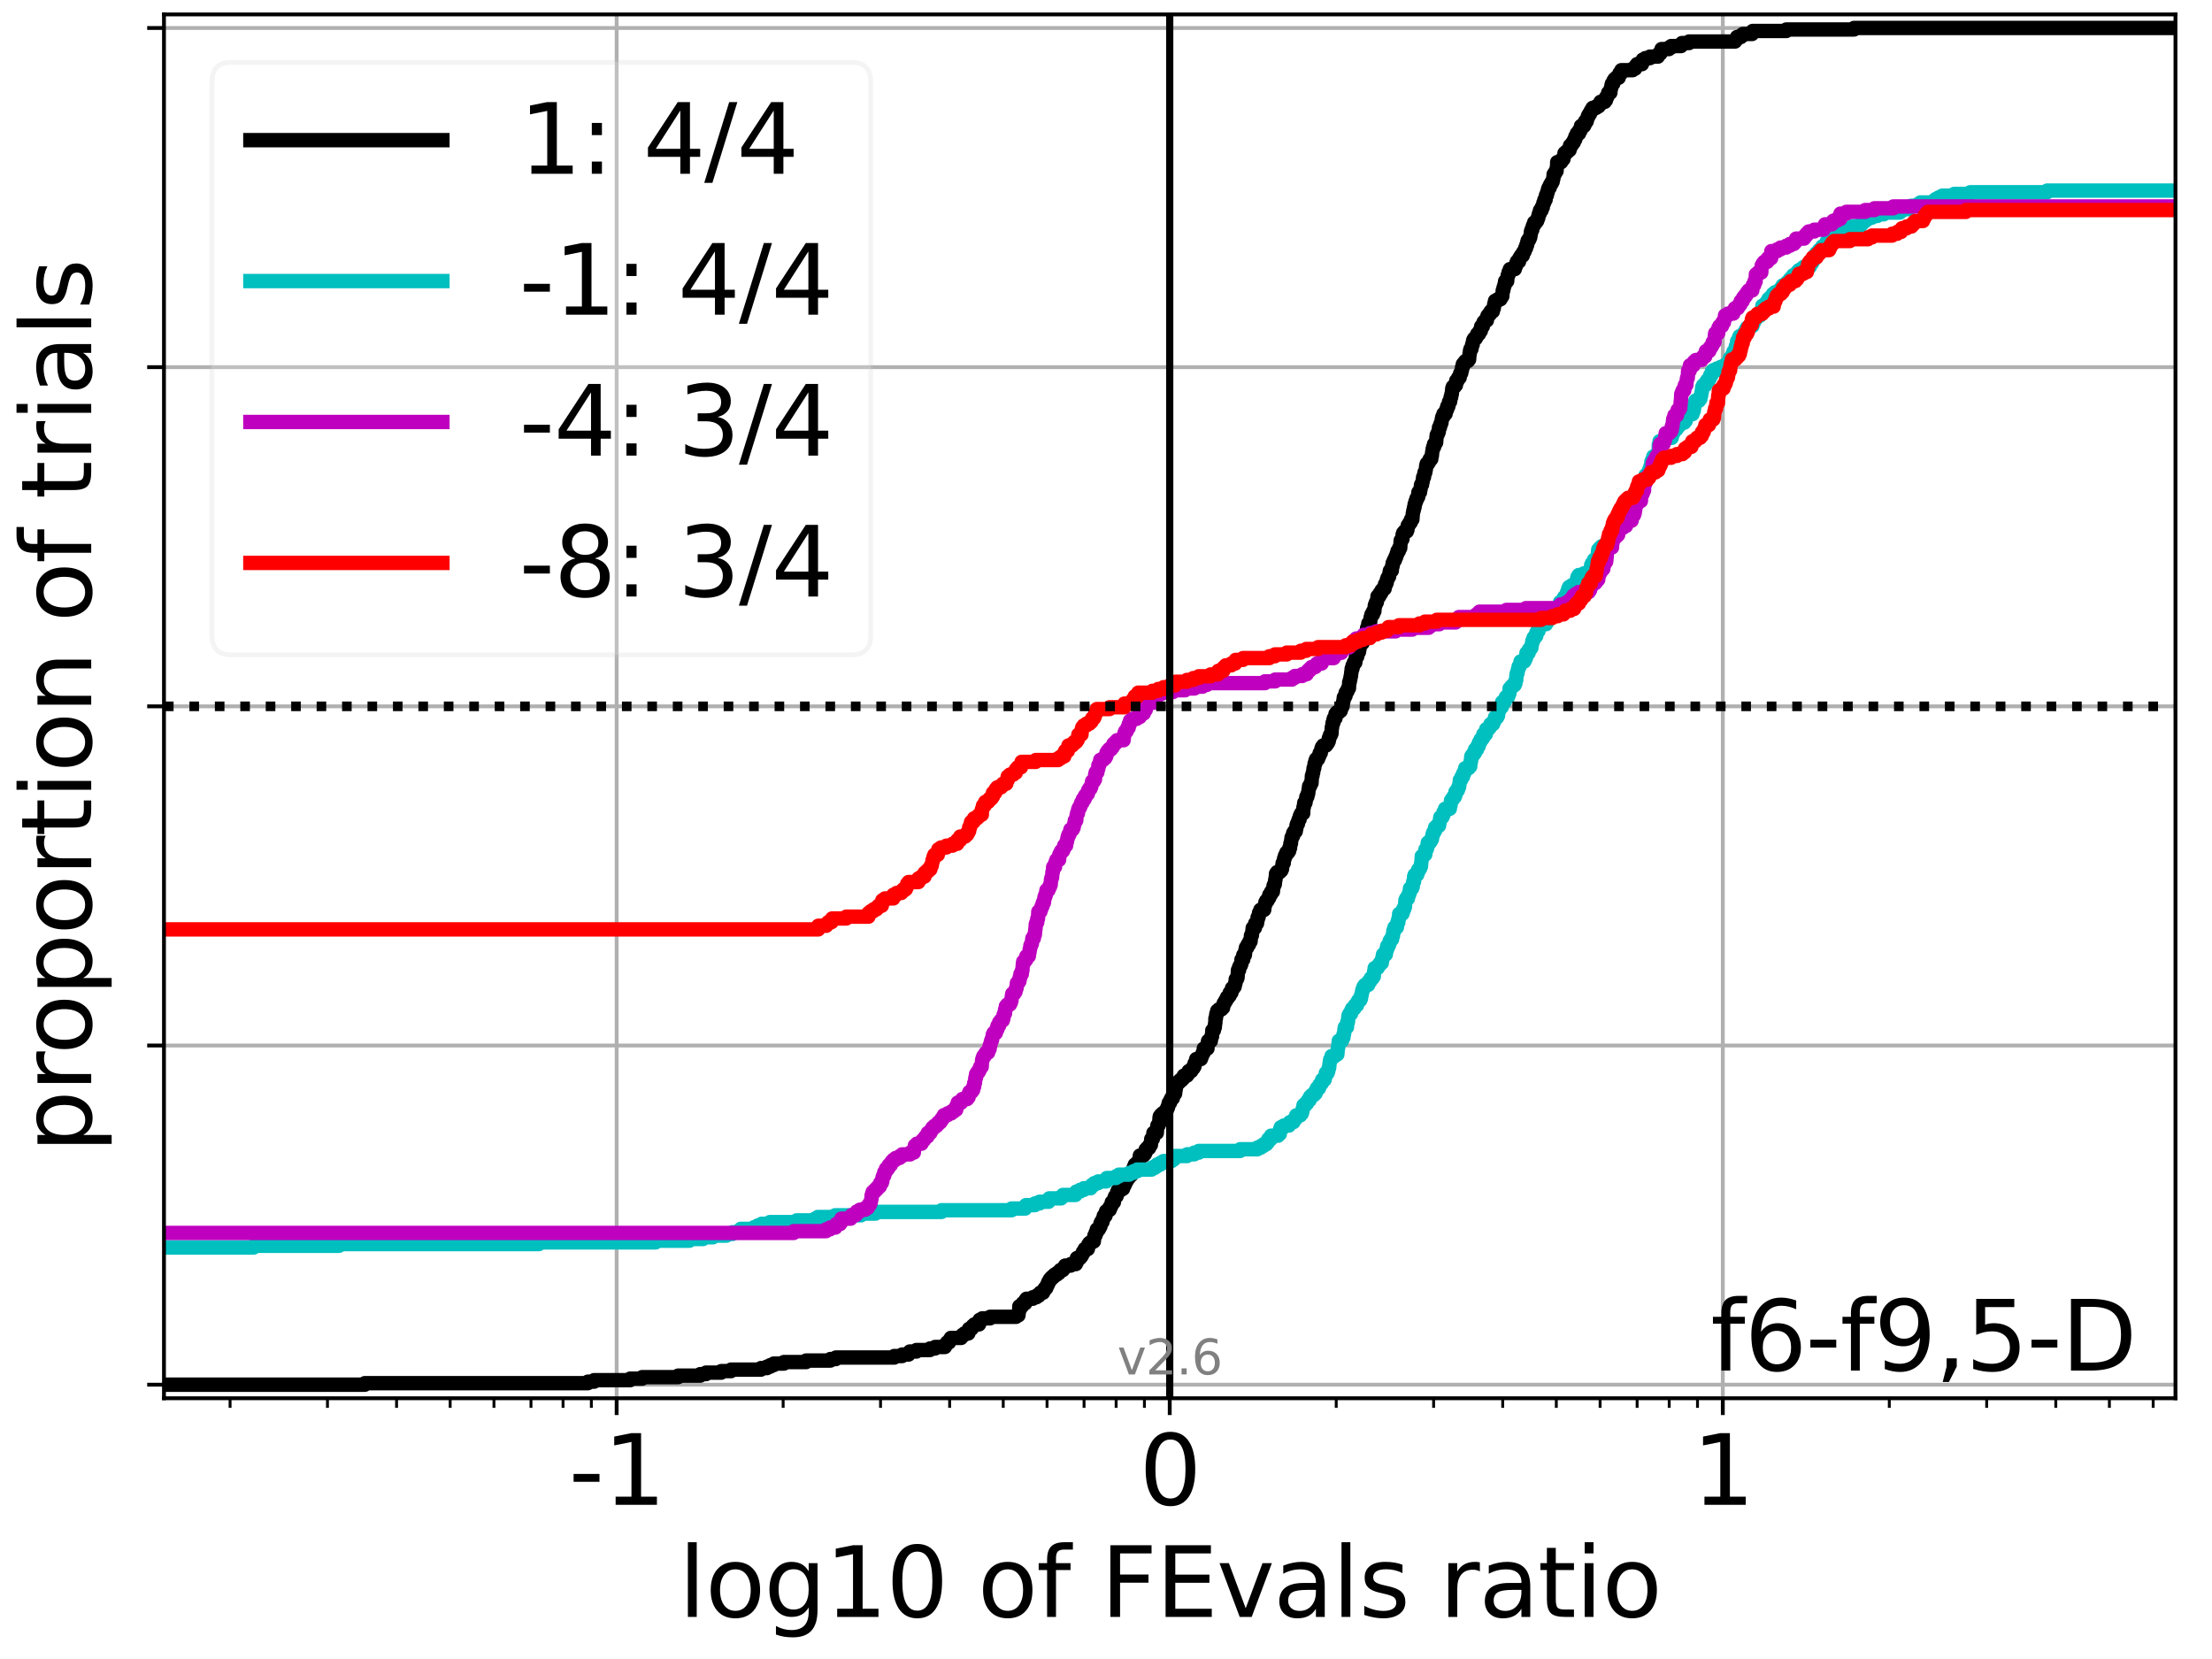 <?xml version="1.0" encoding="utf-8" standalone="no"?>
<!DOCTYPE svg PUBLIC "-//W3C//DTD SVG 1.1//EN"
  "http://www.w3.org/Graphics/SVG/1.1/DTD/svg11.dtd">
<svg xmlns:xlink="http://www.w3.org/1999/xlink" width="460.8pt" height="345.6pt" viewBox="0 0 460.8 345.6" xmlns="http://www.w3.org/2000/svg" version="1.1">
 <defs>
  <style type="text/css">*{stroke-linejoin: round; stroke-linecap: butt}</style>
 </defs>
 <g id="figure_1">
  <g id="patch_1">
   <path d="M 0 345.6 
L 460.8 345.6 
L 460.8 0 
L 0 0 
z
" style="fill: #ffffff"/>
  </g>
  <g id="axes_1">
   <g id="patch_2">
    <path d="M 34.16 291.28 
L 453.192 291.28 
L 453.192 3 
L 34.16 3 
z
" style="fill: #ffffff"/>
   </g>
   <g id="matplotlib.axis_1">
    <g id="xtick_1">
     <g id="line2d_1">
      <path d="M 128.46 291.28 
L 128.46 3 
" clip-path="url(#p0a47483da9)" style="fill: none; stroke: #b0b0b0; stroke-width: 0.8; stroke-linecap: square"/>
     </g>
     <g id="line2d_2">
      <defs>
       <path id="m6a0d4a4432" d="M 0 0 
L 0 3.5 
" style="stroke: #000000; stroke-width: 0.8"/>
      </defs>
      <g>
       <use xlink:href="#m6a0d4a4432" x="128.46" y="291.28" style="stroke: #000000; stroke-width: 0.8"/>
      </g>
     </g>
     <g id="text_1">
      <!-- -1 -->
      <g transform="translate(118.49 313.477)scale(0.2 -0.2)">
       <defs>
        <path id="DejaVuSans-2d" d="M 313 2009 
L 1997 2009 
L 1997 1497 
L 313 1497 
L 313 2009 
z
" transform="scale(0.016)"/>
        <path id="DejaVuSans-31" d="M 794 531 
L 1825 531 
L 1825 4091 
L 703 3866 
L 703 4441 
L 1819 4666 
L 2450 4666 
L 2450 531 
L 3481 531 
L 3481 0 
L 794 0 
L 794 531 
z
" transform="scale(0.016)"/>
       </defs>
       <use xlink:href="#DejaVuSans-2d"/>
       <use xlink:href="#DejaVuSans-31" x="36.084"/>
      </g>
     </g>
    </g>
    <g id="xtick_2">
     <g id="line2d_3">
      <path d="M 243.676 291.28 
L 243.676 3 
" clip-path="url(#p0a47483da9)" style="fill: none; stroke: #b0b0b0; stroke-width: 0.8; stroke-linecap: square"/>
     </g>
     <g id="line2d_4">
      <g>
       <use xlink:href="#m6a0d4a4432" x="243.676" y="291.28" style="stroke: #000000; stroke-width: 0.8"/>
      </g>
     </g>
     <g id="text_2">
      <!-- 0 -->
      <g transform="translate(237.314 313.477)scale(0.2 -0.2)">
       <defs>
        <path id="DejaVuSans-30" d="M 2034 4250 
Q 1547 4250 1301 3770 
Q 1056 3291 1056 2328 
Q 1056 1369 1301 889 
Q 1547 409 2034 409 
Q 2525 409 2770 889 
Q 3016 1369 3016 2328 
Q 3016 3291 2770 3770 
Q 2525 4250 2034 4250 
z
M 2034 4750 
Q 2819 4750 3233 4129 
Q 3647 3509 3647 2328 
Q 3647 1150 3233 529 
Q 2819 -91 2034 -91 
Q 1250 -91 836 529 
Q 422 1150 422 2328 
Q 422 3509 836 4129 
Q 1250 4750 2034 4750 
z
" transform="scale(0.016)"/>
       </defs>
       <use xlink:href="#DejaVuSans-30"/>
      </g>
     </g>
    </g>
    <g id="xtick_3">
     <g id="line2d_5">
      <path d="M 358.892 291.28 
L 358.892 3 
" clip-path="url(#p0a47483da9)" style="fill: none; stroke: #b0b0b0; stroke-width: 0.8; stroke-linecap: square"/>
     </g>
     <g id="line2d_6">
      <g>
       <use xlink:href="#m6a0d4a4432" x="358.892" y="291.28" style="stroke: #000000; stroke-width: 0.8"/>
      </g>
     </g>
     <g id="text_3">
      <!-- 1 -->
      <g transform="translate(352.529 313.477)scale(0.2 -0.2)">
       <use xlink:href="#DejaVuSans-31"/>
      </g>
     </g>
    </g>
    <g id="xtick_4">
     <g id="line2d_7">
      <defs>
       <path id="md2f26b7289" d="M 0 0 
L 0 2 
" style="stroke: #000000; stroke-width: 0.6"/>
      </defs>
      <g>
       <use xlink:href="#md2f26b7289" x="47.928" y="291.28" style="stroke: #000000; stroke-width: 0.6"/>
      </g>
     </g>
    </g>
    <g id="xtick_5">
     <g id="line2d_8">
      <g>
       <use xlink:href="#md2f26b7289" x="68.217" y="291.28" style="stroke: #000000; stroke-width: 0.6"/>
      </g>
     </g>
    </g>
    <g id="xtick_6">
     <g id="line2d_9">
      <g>
       <use xlink:href="#md2f26b7289" x="82.612" y="291.28" style="stroke: #000000; stroke-width: 0.6"/>
      </g>
     </g>
    </g>
    <g id="xtick_7">
     <g id="line2d_10">
      <g>
       <use xlink:href="#md2f26b7289" x="93.777" y="291.28" style="stroke: #000000; stroke-width: 0.6"/>
      </g>
     </g>
    </g>
    <g id="xtick_8">
     <g id="line2d_11">
      <g>
       <use xlink:href="#md2f26b7289" x="102.9" y="291.28" style="stroke: #000000; stroke-width: 0.6"/>
      </g>
     </g>
    </g>
    <g id="xtick_9">
     <g id="line2d_12">
      <g>
       <use xlink:href="#md2f26b7289" x="110.613" y="291.28" style="stroke: #000000; stroke-width: 0.6"/>
      </g>
     </g>
    </g>
    <g id="xtick_10">
     <g id="line2d_13">
      <g>
       <use xlink:href="#md2f26b7289" x="117.295" y="291.28" style="stroke: #000000; stroke-width: 0.6"/>
      </g>
     </g>
    </g>
    <g id="xtick_11">
     <g id="line2d_14">
      <g>
       <use xlink:href="#md2f26b7289" x="123.189" y="291.28" style="stroke: #000000; stroke-width: 0.6"/>
      </g>
     </g>
    </g>
    <g id="xtick_12">
     <g id="line2d_15">
      <g>
       <use xlink:href="#md2f26b7289" x="163.144" y="291.28" style="stroke: #000000; stroke-width: 0.6"/>
      </g>
     </g>
    </g>
    <g id="xtick_13">
     <g id="line2d_16">
      <g>
       <use xlink:href="#md2f26b7289" x="183.432" y="291.28" style="stroke: #000000; stroke-width: 0.6"/>
      </g>
     </g>
    </g>
    <g id="xtick_14">
     <g id="line2d_17">
      <g>
       <use xlink:href="#md2f26b7289" x="197.827" y="291.28" style="stroke: #000000; stroke-width: 0.6"/>
      </g>
     </g>
    </g>
    <g id="xtick_15">
     <g id="line2d_18">
      <g>
       <use xlink:href="#md2f26b7289" x="208.993" y="291.28" style="stroke: #000000; stroke-width: 0.6"/>
      </g>
     </g>
    </g>
    <g id="xtick_16">
     <g id="line2d_19">
      <g>
       <use xlink:href="#md2f26b7289" x="218.116" y="291.28" style="stroke: #000000; stroke-width: 0.6"/>
      </g>
     </g>
    </g>
    <g id="xtick_17">
     <g id="line2d_20">
      <g>
       <use xlink:href="#md2f26b7289" x="225.829" y="291.28" style="stroke: #000000; stroke-width: 0.6"/>
      </g>
     </g>
    </g>
    <g id="xtick_18">
     <g id="line2d_21">
      <g>
       <use xlink:href="#md2f26b7289" x="232.51" y="291.28" style="stroke: #000000; stroke-width: 0.6"/>
      </g>
     </g>
    </g>
    <g id="xtick_19">
     <g id="line2d_22">
      <g>
       <use xlink:href="#md2f26b7289" x="238.404" y="291.28" style="stroke: #000000; stroke-width: 0.6"/>
      </g>
     </g>
    </g>
    <g id="xtick_20">
     <g id="line2d_23">
      <g>
       <use xlink:href="#md2f26b7289" x="278.359" y="291.28" style="stroke: #000000; stroke-width: 0.6"/>
      </g>
     </g>
    </g>
    <g id="xtick_21">
     <g id="line2d_24">
      <g>
       <use xlink:href="#md2f26b7289" x="298.648" y="291.28" style="stroke: #000000; stroke-width: 0.6"/>
      </g>
     </g>
    </g>
    <g id="xtick_22">
     <g id="line2d_25">
      <g>
       <use xlink:href="#md2f26b7289" x="313.043" y="291.28" style="stroke: #000000; stroke-width: 0.6"/>
      </g>
     </g>
    </g>
    <g id="xtick_23">
     <g id="line2d_26">
      <g>
       <use xlink:href="#md2f26b7289" x="324.208" y="291.28" style="stroke: #000000; stroke-width: 0.6"/>
      </g>
     </g>
    </g>
    <g id="xtick_24">
     <g id="line2d_27">
      <g>
       <use xlink:href="#md2f26b7289" x="333.331" y="291.28" style="stroke: #000000; stroke-width: 0.6"/>
      </g>
     </g>
    </g>
    <g id="xtick_25">
     <g id="line2d_28">
      <g>
       <use xlink:href="#md2f26b7289" x="341.044" y="291.28" style="stroke: #000000; stroke-width: 0.6"/>
      </g>
     </g>
    </g>
    <g id="xtick_26">
     <g id="line2d_29">
      <g>
       <use xlink:href="#md2f26b7289" x="347.726" y="291.28" style="stroke: #000000; stroke-width: 0.6"/>
      </g>
     </g>
    </g>
    <g id="xtick_27">
     <g id="line2d_30">
      <g>
       <use xlink:href="#md2f26b7289" x="353.62" y="291.28" style="stroke: #000000; stroke-width: 0.6"/>
      </g>
     </g>
    </g>
    <g id="xtick_28">
     <g id="line2d_31">
      <g>
       <use xlink:href="#md2f26b7289" x="393.575" y="291.28" style="stroke: #000000; stroke-width: 0.6"/>
      </g>
     </g>
    </g>
    <g id="xtick_29">
     <g id="line2d_32">
      <g>
       <use xlink:href="#md2f26b7289" x="413.863" y="291.28" style="stroke: #000000; stroke-width: 0.6"/>
      </g>
     </g>
    </g>
    <g id="xtick_30">
     <g id="line2d_33">
      <g>
       <use xlink:href="#md2f26b7289" x="428.258" y="291.28" style="stroke: #000000; stroke-width: 0.6"/>
      </g>
     </g>
    </g>
    <g id="xtick_31">
     <g id="line2d_34">
      <g>
       <use xlink:href="#md2f26b7289" x="439.424" y="291.28" style="stroke: #000000; stroke-width: 0.6"/>
      </g>
     </g>
    </g>
    <g id="xtick_32">
     <g id="line2d_35">
      <g>
       <use xlink:href="#md2f26b7289" x="448.547" y="291.28" style="stroke: #000000; stroke-width: 0.6"/>
      </g>
     </g>
    </g>
    <g id="text_4">
     <!-- log10 of FEvals ratio -->
     <g transform="translate(141.371 336.833)scale(0.2 -0.2)">
      <defs>
       <path id="DejaVuSans-6c" d="M 603 4863 
L 1178 4863 
L 1178 0 
L 603 0 
L 603 4863 
z
" transform="scale(0.016)"/>
       <path id="DejaVuSans-6f" d="M 1959 3097 
Q 1497 3097 1228 2736 
Q 959 2375 959 1747 
Q 959 1119 1226 758 
Q 1494 397 1959 397 
Q 2419 397 2687 759 
Q 2956 1122 2956 1747 
Q 2956 2369 2687 2733 
Q 2419 3097 1959 3097 
z
M 1959 3584 
Q 2709 3584 3137 3096 
Q 3566 2609 3566 1747 
Q 3566 888 3137 398 
Q 2709 -91 1959 -91 
Q 1206 -91 779 398 
Q 353 888 353 1747 
Q 353 2609 779 3096 
Q 1206 3584 1959 3584 
z
" transform="scale(0.016)"/>
       <path id="DejaVuSans-67" d="M 2906 1791 
Q 2906 2416 2648 2759 
Q 2391 3103 1925 3103 
Q 1463 3103 1205 2759 
Q 947 2416 947 1791 
Q 947 1169 1205 825 
Q 1463 481 1925 481 
Q 2391 481 2648 825 
Q 2906 1169 2906 1791 
z
M 3481 434 
Q 3481 -459 3084 -895 
Q 2688 -1331 1869 -1331 
Q 1566 -1331 1297 -1286 
Q 1028 -1241 775 -1147 
L 775 -588 
Q 1028 -725 1275 -790 
Q 1522 -856 1778 -856 
Q 2344 -856 2625 -561 
Q 2906 -266 2906 331 
L 2906 616 
Q 2728 306 2450 153 
Q 2172 0 1784 0 
Q 1141 0 747 490 
Q 353 981 353 1791 
Q 353 2603 747 3093 
Q 1141 3584 1784 3584 
Q 2172 3584 2450 3431 
Q 2728 3278 2906 2969 
L 2906 3500 
L 3481 3500 
L 3481 434 
z
" transform="scale(0.016)"/>
       <path id="DejaVuSans-20" transform="scale(0.016)"/>
       <path id="DejaVuSans-66" d="M 2375 4863 
L 2375 4384 
L 1825 4384 
Q 1516 4384 1395 4259 
Q 1275 4134 1275 3809 
L 1275 3500 
L 2222 3500 
L 2222 3053 
L 1275 3053 
L 1275 0 
L 697 0 
L 697 3053 
L 147 3053 
L 147 3500 
L 697 3500 
L 697 3744 
Q 697 4328 969 4595 
Q 1241 4863 1831 4863 
L 2375 4863 
z
" transform="scale(0.016)"/>
       <path id="DejaVuSans-46" d="M 628 4666 
L 3309 4666 
L 3309 4134 
L 1259 4134 
L 1259 2759 
L 3109 2759 
L 3109 2228 
L 1259 2228 
L 1259 0 
L 628 0 
L 628 4666 
z
" transform="scale(0.016)"/>
       <path id="DejaVuSans-45" d="M 628 4666 
L 3578 4666 
L 3578 4134 
L 1259 4134 
L 1259 2753 
L 3481 2753 
L 3481 2222 
L 1259 2222 
L 1259 531 
L 3634 531 
L 3634 0 
L 628 0 
L 628 4666 
z
" transform="scale(0.016)"/>
       <path id="DejaVuSans-76" d="M 191 3500 
L 800 3500 
L 1894 563 
L 2988 3500 
L 3597 3500 
L 2284 0 
L 1503 0 
L 191 3500 
z
" transform="scale(0.016)"/>
       <path id="DejaVuSans-61" d="M 2194 1759 
Q 1497 1759 1228 1600 
Q 959 1441 959 1056 
Q 959 750 1161 570 
Q 1363 391 1709 391 
Q 2188 391 2477 730 
Q 2766 1069 2766 1631 
L 2766 1759 
L 2194 1759 
z
M 3341 1997 
L 3341 0 
L 2766 0 
L 2766 531 
Q 2569 213 2275 61 
Q 1981 -91 1556 -91 
Q 1019 -91 701 211 
Q 384 513 384 1019 
Q 384 1609 779 1909 
Q 1175 2209 1959 2209 
L 2766 2209 
L 2766 2266 
Q 2766 2663 2505 2880 
Q 2244 3097 1772 3097 
Q 1472 3097 1187 3025 
Q 903 2953 641 2809 
L 641 3341 
Q 956 3463 1253 3523 
Q 1550 3584 1831 3584 
Q 2591 3584 2966 3190 
Q 3341 2797 3341 1997 
z
" transform="scale(0.016)"/>
       <path id="DejaVuSans-73" d="M 2834 3397 
L 2834 2853 
Q 2591 2978 2328 3040 
Q 2066 3103 1784 3103 
Q 1356 3103 1142 2972 
Q 928 2841 928 2578 
Q 928 2378 1081 2264 
Q 1234 2150 1697 2047 
L 1894 2003 
Q 2506 1872 2764 1633 
Q 3022 1394 3022 966 
Q 3022 478 2636 193 
Q 2250 -91 1575 -91 
Q 1294 -91 989 -36 
Q 684 19 347 128 
L 347 722 
Q 666 556 975 473 
Q 1284 391 1588 391 
Q 1994 391 2212 530 
Q 2431 669 2431 922 
Q 2431 1156 2273 1281 
Q 2116 1406 1581 1522 
L 1381 1569 
Q 847 1681 609 1914 
Q 372 2147 372 2553 
Q 372 3047 722 3315 
Q 1072 3584 1716 3584 
Q 2034 3584 2315 3537 
Q 2597 3491 2834 3397 
z
" transform="scale(0.016)"/>
       <path id="DejaVuSans-72" d="M 2631 2963 
Q 2534 3019 2420 3045 
Q 2306 3072 2169 3072 
Q 1681 3072 1420 2755 
Q 1159 2438 1159 1844 
L 1159 0 
L 581 0 
L 581 3500 
L 1159 3500 
L 1159 2956 
Q 1341 3275 1631 3429 
Q 1922 3584 2338 3584 
Q 2397 3584 2469 3576 
Q 2541 3569 2628 3553 
L 2631 2963 
z
" transform="scale(0.016)"/>
       <path id="DejaVuSans-74" d="M 1172 4494 
L 1172 3500 
L 2356 3500 
L 2356 3053 
L 1172 3053 
L 1172 1153 
Q 1172 725 1289 603 
Q 1406 481 1766 481 
L 2356 481 
L 2356 0 
L 1766 0 
Q 1100 0 847 248 
Q 594 497 594 1153 
L 594 3053 
L 172 3053 
L 172 3500 
L 594 3500 
L 594 4494 
L 1172 4494 
z
" transform="scale(0.016)"/>
       <path id="DejaVuSans-69" d="M 603 3500 
L 1178 3500 
L 1178 0 
L 603 0 
L 603 3500 
z
M 603 4863 
L 1178 4863 
L 1178 4134 
L 603 4134 
L 603 4863 
z
" transform="scale(0.016)"/>
      </defs>
      <use xlink:href="#DejaVuSans-6c"/>
      <use xlink:href="#DejaVuSans-6f" x="27.783"/>
      <use xlink:href="#DejaVuSans-67" x="88.965"/>
      <use xlink:href="#DejaVuSans-31" x="152.441"/>
      <use xlink:href="#DejaVuSans-30" x="216.064"/>
      <use xlink:href="#DejaVuSans-20" x="279.688"/>
      <use xlink:href="#DejaVuSans-6f" x="311.475"/>
      <use xlink:href="#DejaVuSans-66" x="372.656"/>
      <use xlink:href="#DejaVuSans-20" x="407.861"/>
      <use xlink:href="#DejaVuSans-46" x="439.648"/>
      <use xlink:href="#DejaVuSans-45" x="497.168"/>
      <use xlink:href="#DejaVuSans-76" x="560.352"/>
      <use xlink:href="#DejaVuSans-61" x="619.531"/>
      <use xlink:href="#DejaVuSans-6c" x="680.811"/>
      <use xlink:href="#DejaVuSans-73" x="708.594"/>
      <use xlink:href="#DejaVuSans-20" x="760.693"/>
      <use xlink:href="#DejaVuSans-72" x="792.48"/>
      <use xlink:href="#DejaVuSans-61" x="833.594"/>
      <use xlink:href="#DejaVuSans-74" x="894.873"/>
      <use xlink:href="#DejaVuSans-69" x="934.082"/>
      <use xlink:href="#DejaVuSans-6f" x="961.865"/>
     </g>
    </g>
   </g>
   <g id="matplotlib.axis_2">
    <g id="ytick_1">
     <g id="line2d_36">
      <path d="M 34.16 288.454 
L 453.192 288.454 
" clip-path="url(#p0a47483da9)" style="fill: none; stroke: #b0b0b0; stroke-width: 0.8; stroke-linecap: square"/>
     </g>
     <g id="line2d_37">
      <defs>
       <path id="m5946dde7db" d="M 0 0 
L -3.5 0 
" style="stroke: #000000; stroke-width: 0.8"/>
      </defs>
      <g>
       <use xlink:href="#m5946dde7db" x="34.16" y="288.454" style="stroke: #000000; stroke-width: 0.8"/>
      </g>
     </g>
    </g>
    <g id="ytick_2">
     <g id="line2d_38">
      <path d="M 34.16 217.797 
L 453.192 217.797 
" clip-path="url(#p0a47483da9)" style="fill: none; stroke: #b0b0b0; stroke-width: 0.8; stroke-linecap: square"/>
     </g>
     <g id="line2d_39">
      <g>
       <use xlink:href="#m5946dde7db" x="34.16" y="217.797" style="stroke: #000000; stroke-width: 0.8"/>
      </g>
     </g>
    </g>
    <g id="ytick_3">
     <g id="line2d_40">
      <path d="M 34.16 147.14 
L 453.192 147.14 
" clip-path="url(#p0a47483da9)" style="fill: none; stroke: #b0b0b0; stroke-width: 0.8; stroke-linecap: square"/>
     </g>
     <g id="line2d_41">
      <g>
       <use xlink:href="#m5946dde7db" x="34.16" y="147.14" style="stroke: #000000; stroke-width: 0.8"/>
      </g>
     </g>
    </g>
    <g id="ytick_4">
     <g id="line2d_42">
      <path d="M 34.16 76.483 
L 453.192 76.483 
" clip-path="url(#p0a47483da9)" style="fill: none; stroke: #b0b0b0; stroke-width: 0.8; stroke-linecap: square"/>
     </g>
     <g id="line2d_43">
      <g>
       <use xlink:href="#m5946dde7db" x="34.16" y="76.483" style="stroke: #000000; stroke-width: 0.8"/>
      </g>
     </g>
    </g>
    <g id="ytick_5">
     <g id="line2d_44">
      <path d="M 34.16 5.826 
L 453.192 5.826 
" clip-path="url(#p0a47483da9)" style="fill: none; stroke: #b0b0b0; stroke-width: 0.8; stroke-linecap: square"/>
     </g>
     <g id="line2d_45">
      <g>
       <use xlink:href="#m5946dde7db" x="34.16" y="5.826" style="stroke: #000000; stroke-width: 0.8"/>
      </g>
     </g>
    </g>
    <g id="text_5">
     <!-- proportion of trials -->
     <g transform="translate(19.001 240.146)rotate(-90)scale(0.2 -0.2)">
      <defs>
       <path id="DejaVuSans-70" d="M 1159 525 
L 1159 -1331 
L 581 -1331 
L 581 3500 
L 1159 3500 
L 1159 2969 
Q 1341 3281 1617 3432 
Q 1894 3584 2278 3584 
Q 2916 3584 3314 3078 
Q 3713 2572 3713 1747 
Q 3713 922 3314 415 
Q 2916 -91 2278 -91 
Q 1894 -91 1617 61 
Q 1341 213 1159 525 
z
M 3116 1747 
Q 3116 2381 2855 2742 
Q 2594 3103 2138 3103 
Q 1681 3103 1420 2742 
Q 1159 2381 1159 1747 
Q 1159 1113 1420 752 
Q 1681 391 2138 391 
Q 2594 391 2855 752 
Q 3116 1113 3116 1747 
z
" transform="scale(0.016)"/>
       <path id="DejaVuSans-6e" d="M 3513 2113 
L 3513 0 
L 2938 0 
L 2938 2094 
Q 2938 2591 2744 2837 
Q 2550 3084 2163 3084 
Q 1697 3084 1428 2787 
Q 1159 2491 1159 1978 
L 1159 0 
L 581 0 
L 581 3500 
L 1159 3500 
L 1159 2956 
Q 1366 3272 1645 3428 
Q 1925 3584 2291 3584 
Q 2894 3584 3203 3211 
Q 3513 2838 3513 2113 
z
" transform="scale(0.016)"/>
      </defs>
      <use xlink:href="#DejaVuSans-70"/>
      <use xlink:href="#DejaVuSans-72" x="63.477"/>
      <use xlink:href="#DejaVuSans-6f" x="102.34"/>
      <use xlink:href="#DejaVuSans-70" x="163.521"/>
      <use xlink:href="#DejaVuSans-6f" x="226.998"/>
      <use xlink:href="#DejaVuSans-72" x="288.18"/>
      <use xlink:href="#DejaVuSans-74" x="329.293"/>
      <use xlink:href="#DejaVuSans-69" x="368.502"/>
      <use xlink:href="#DejaVuSans-6f" x="396.285"/>
      <use xlink:href="#DejaVuSans-6e" x="457.467"/>
      <use xlink:href="#DejaVuSans-20" x="520.846"/>
      <use xlink:href="#DejaVuSans-6f" x="552.633"/>
      <use xlink:href="#DejaVuSans-66" x="613.814"/>
      <use xlink:href="#DejaVuSans-20" x="649.02"/>
      <use xlink:href="#DejaVuSans-74" x="680.807"/>
      <use xlink:href="#DejaVuSans-72" x="720.016"/>
      <use xlink:href="#DejaVuSans-69" x="761.129"/>
      <use xlink:href="#DejaVuSans-61" x="788.912"/>
      <use xlink:href="#DejaVuSans-6c" x="850.191"/>
      <use xlink:href="#DejaVuSans-73" x="877.975"/>
     </g>
    </g>
   </g>
   <g id="line2d_46">
    <path d="M 34.16 288.454 
L 76.002 288.454 
L 76.002 288.14 
L 122.466 288.14 
L 122.466 287.826 
L 123.76 287.826 
L 123.76 287.512 
L 131.267 287.512 
L 131.267 287.198 
L 133.77 287.198 
L 133.77 286.884 
L 141.264 286.884 
L 141.264 286.57 
L 145.876 286.57 
L 145.876 286.256 
L 147.072 286.256 
L 147.072 285.941 
L 150.25 285.941 
L 150.25 285.627 
L 152.282 285.627 
L 152.282 285.313 
L 158.513 285.313 
L 158.513 284.999 
L 159.773 284.999 
L 159.773 284.685 
L 160.486 284.685 
L 160.486 284.371 
L 161.189 284.371 
L 161.189 284.057 
L 163.296 284.057 
L 163.296 283.743 
L 167.913 283.743 
L 167.913 283.429 
L 172.976 283.429 
L 172.976 283.115 
L 174.123 283.115 
L 174.123 282.801 
L 186.281 282.801 
L 186.281 282.487 
L 187.928 282.487 
L 187.928 282.173 
L 189.271 282.173 
L 189.271 281.859 
L 189.521 281.859 
L 189.521 281.545 
L 190.913 281.545 
L 190.913 281.231 
L 193.731 281.231 
L 193.731 280.917 
L 194.785 280.917 
L 194.785 280.603 
L 196.84 280.603 
L 196.84 280.289 
L 197.031 280.289 
L 197.031 279.975 
L 197.279 279.975 
L 197.279 279.661 
L 197.695 279.661 
L 197.695 279.347 
L 197.883 279.347 
L 197.883 279.033 
L 198.071 279.033 
L 198.071 278.719 
L 200.211 278.719 
L 200.211 278.405 
L 200.48 278.405 
L 200.48 278.091 
L 200.901 278.091 
L 200.901 277.777 
L 201.726 277.777 
L 201.766 277.149 
L 201.853 277.149 
L 201.853 276.835 
L 202.37 276.835 
L 202.37 276.521 
L 202.627 276.521 
L 202.627 276.207 
L 202.967 276.207 
L 202.967 275.893 
L 203.949 275.893 
L 204.058 275.264 
L 204.061 275.264 
L 204.061 274.95 
L 204.625 274.95 
L 204.625 274.636 
L 206.233 274.636 
L 206.233 274.322 
L 211.645 274.322 
L 211.645 274.008 
L 212.159 274.008 
L 212.265 273.066 
L 212.331 273.066 
L 212.34 272.124 
L 212.906 272.124 
L 212.906 271.81 
L 213.03 271.81 
L 213.03 271.496 
L 213.577 271.496 
L 213.596 270.868 
L 213.829 270.868 
L 213.829 270.554 
L 215.147 270.554 
L 215.147 270.24 
L 215.912 270.24 
L 215.912 269.926 
L 216.393 269.926 
L 216.393 269.612 
L 216.69 269.612 
L 216.69 269.298 
L 217.291 269.298 
L 217.291 268.984 
L 217.444 268.984 
L 217.444 268.67 
L 217.666 268.67 
L 217.666 268.356 
L 217.947 268.356 
L 217.947 268.042 
L 218.086 268.042 
L 218.086 267.728 
L 218.239 267.728 
L 218.239 267.414 
L 218.362 267.414 
L 218.362 267.1 
L 218.537 267.1 
L 218.537 266.786 
L 218.727 266.786 
L 218.727 266.472 
L 218.987 266.472 
L 218.987 266.158 
L 219.332 266.158 
L 219.332 265.844 
L 219.676 265.844 
L 219.676 265.529 
L 220.165 265.529 
L 220.165 265.215 
L 220.587 265.215 
L 220.587 264.901 
L 220.872 264.901 
L 220.872 264.587 
L 221.399 264.587 
L 221.399 264.273 
L 221.667 264.273 
L 221.667 263.959 
L 221.881 263.959 
L 221.881 263.645 
L 223.042 263.645 
L 223.042 263.331 
L 224.116 263.331 
L 224.116 263.017 
L 224.285 263.017 
L 224.337 262.075 
L 225.009 262.075 
L 225.009 261.761 
L 225.262 261.761 
L 225.262 261.447 
L 225.448 261.447 
L 225.448 261.133 
L 225.583 261.133 
L 225.583 260.819 
L 225.835 260.819 
L 225.835 260.505 
L 225.958 260.505 
L 225.958 260.191 
L 226.623 260.191 
L 226.713 259.249 
L 226.932 259.249 
L 226.932 258.935 
L 227.342 258.935 
L 227.342 258.621 
L 227.864 258.621 
L 227.959 257.679 
L 227.999 257.679 
L 227.999 257.365 
L 228.213 257.365 
L 228.263 256.737 
L 228.477 256.737 
L 228.489 256.109 
L 228.902 256.109 
L 228.902 255.795 
L 229.076 255.795 
L 229.076 255.481 
L 229.243 255.481 
L 229.245 254.852 
L 229.388 254.852 
L 229.388 254.538 
L 229.676 254.538 
L 229.736 253.91 
L 229.871 253.91 
L 229.932 253.282 
L 230.293 253.282 
L 230.392 252.654 
L 230.408 252.654 
L 230.408 252.34 
L 230.768 252.34 
L 230.768 252.026 
L 231.176 252.026 
L 231.203 251.398 
L 231.457 251.398 
L 231.457 251.084 
L 231.579 251.084 
L 231.598 250.456 
L 232.044 250.456 
L 232.07 249.828 
L 232.17 249.828 
L 232.17 249.514 
L 232.294 249.514 
L 232.294 249.2 
L 232.605 249.2 
L 232.675 248.572 
L 232.745 248.572 
L 232.745 248.258 
L 232.889 248.258 
L 232.889 247.944 
L 233.484 247.944 
L 233.484 247.63 
L 233.961 247.63 
L 234.04 247.002 
L 234.235 247.002 
L 234.235 246.688 
L 234.391 246.688 
L 234.441 246.06 
L 234.707 246.06 
L 234.707 245.746 
L 234.828 245.746 
L 234.828 245.432 
L 235.119 245.432 
L 235.119 245.118 
L 235.264 245.118 
L 235.264 244.803 
L 235.686 244.803 
L 235.718 244.175 
L 235.985 244.175 
L 235.985 243.861 
L 236.122 243.861 
L 236.159 243.233 
L 236.291 243.233 
L 236.291 242.919 
L 236.414 242.919 
L 236.414 242.605 
L 236.79 242.605 
L 236.79 242.291 
L 237.036 242.291 
L 237.036 241.977 
L 237.28 241.977 
L 237.377 241.349 
L 237.404 241.349 
L 237.453 240.721 
L 238.235 240.721 
L 238.235 240.407 
L 238.498 240.407 
L 238.498 240.093 
L 238.651 240.093 
L 238.672 239.465 
L 238.94 239.465 
L 238.94 239.151 
L 239.384 239.151 
L 239.464 238.523 
L 239.751 238.523 
L 239.829 237.267 
L 240.153 237.267 
L 240.195 236.639 
L 240.271 236.639 
L 240.275 236.011 
L 240.985 236.011 
L 241.066 234.755 
L 241.115 234.755 
L 241.115 234.44 
L 241.355 234.44 
L 241.355 234.126 
L 241.489 234.126 
L 241.546 232.87 
L 241.606 232.87 
L 241.606 232.556 
L 241.831 232.556 
L 241.831 232.242 
L 242.178 232.242 
L 242.178 231.928 
L 242.601 231.928 
L 242.601 231.614 
L 242.86 231.614 
L 242.86 231.3 
L 243.06 231.3 
L 243.06 230.986 
L 243.193 230.986 
L 243.193 230.672 
L 243.332 230.672 
L 243.4 230.044 
L 243.482 230.044 
L 243.482 229.73 
L 243.743 229.73 
L 243.831 229.102 
L 243.997 229.102 
L 243.997 228.788 
L 244.322 228.788 
L 244.386 227.846 
L 244.786 227.846 
L 244.895 226.904 
L 244.936 226.904 
L 245.038 225.962 
L 245.192 225.962 
L 245.192 225.648 
L 245.486 225.648 
L 245.486 225.334 
L 245.812 225.334 
L 245.812 225.02 
L 246.178 225.02 
L 246.178 224.706 
L 246.487 224.706 
L 246.487 224.392 
L 246.606 224.392 
L 246.606 224.077 
L 247.282 224.077 
L 247.282 223.763 
L 247.511 223.763 
L 247.618 223.135 
L 248.166 223.135 
L 248.166 222.821 
L 248.37 222.821 
L 248.37 222.507 
L 248.628 222.507 
L 248.628 222.193 
L 248.818 222.193 
L 248.835 221.565 
L 248.996 221.565 
L 248.996 221.251 
L 249.19 221.251 
L 249.196 220.623 
L 250.165 220.623 
L 250.165 220.309 
L 250.286 220.309 
L 250.286 219.995 
L 250.403 219.995 
L 250.403 219.681 
L 250.521 219.681 
L 250.521 219.367 
L 250.721 219.367 
L 250.772 218.425 
L 251.536 218.425 
L 251.605 217.169 
L 251.664 217.169 
L 251.664 216.855 
L 252.239 216.855 
L 252.341 215.913 
L 252.486 215.913 
L 252.544 214.657 
L 252.867 214.657 
L 252.936 214.028 
L 253.059 214.028 
L 253.14 213.086 
L 253.182 213.086 
L 253.196 212.144 
L 253.298 212.144 
L 253.384 211.202 
L 253.533 211.202 
L 253.572 210.574 
L 253.919 210.574 
L 253.919 210.26 
L 254.472 210.26 
L 254.472 209.946 
L 254.783 209.946 
L 254.842 209.318 
L 254.915 209.318 
L 254.915 209.004 
L 255.107 209.004 
L 255.107 208.69 
L 255.283 208.69 
L 255.283 208.376 
L 255.487 208.376 
L 255.487 208.062 
L 255.61 208.062 
L 255.61 207.748 
L 255.909 207.748 
L 255.909 207.434 
L 256.156 207.434 
L 256.175 206.806 
L 256.523 206.806 
L 256.634 206.178 
L 256.65 206.178 
L 256.65 205.864 
L 256.963 205.864 
L 256.963 205.55 
L 257.195 205.55 
L 257.267 204.922 
L 257.351 204.922 
L 257.432 203.98 
L 257.686 203.98 
L 257.686 203.665 
L 257.802 203.665 
L 257.893 202.095 
L 258.122 202.095 
L 258.128 201.467 
L 258.276 201.467 
L 258.276 201.153 
L 258.468 201.153 
L 258.468 200.839 
L 258.595 200.839 
L 258.623 199.897 
L 258.981 199.897 
L 258.997 198.955 
L 259.331 198.955 
L 259.417 198.013 
L 259.47 198.013 
L 259.559 197.385 
L 259.828 197.385 
L 259.917 196.757 
L 260.194 196.757 
L 260.268 196.129 
L 260.517 196.129 
L 260.605 194.873 
L 260.788 194.873 
L 260.891 193.931 
L 260.908 193.931 
L 260.964 193.302 
L 261.417 193.302 
L 261.48 192.36 
L 261.859 192.36 
L 261.92 191.732 
L 261.971 191.732 
L 261.983 191.104 
L 262.175 191.104 
L 262.285 190.162 
L 262.541 190.162 
L 262.562 189.534 
L 263.351 189.534 
L 263.454 188.592 
L 263.537 188.592 
L 263.605 187.964 
L 263.769 187.964 
L 263.769 187.65 
L 264.041 187.65 
L 264.041 187.336 
L 264.208 187.336 
L 264.208 187.022 
L 264.411 187.022 
L 264.43 186.394 
L 264.731 186.394 
L 264.801 185.766 
L 265.161 185.766 
L 265.252 184.824 
L 265.303 184.824 
L 265.303 184.51 
L 265.427 184.51 
L 265.427 184.196 
L 265.562 184.196 
L 265.654 183.254 
L 265.705 183.254 
L 265.802 182.311 
L 265.817 182.311 
L 265.817 181.997 
L 266.034 181.997 
L 266.034 181.683 
L 266.601 181.683 
L 266.601 181.369 
L 266.924 181.369 
L 266.924 181.055 
L 267.064 181.055 
L 267.154 180.113 
L 267.194 180.113 
L 267.194 179.799 
L 267.424 179.799 
L 267.495 178.857 
L 267.61 178.857 
L 267.695 178.229 
L 267.886 178.229 
L 267.979 177.601 
L 268.349 177.601 
L 268.349 177.287 
L 268.55 177.287 
L 268.586 176.659 
L 268.738 176.659 
L 268.814 175.717 
L 268.926 175.717 
L 269.016 174.775 
L 269.055 174.775 
L 269.055 174.461 
L 269.211 174.461 
L 269.211 174.147 
L 269.373 174.147 
L 269.398 173.519 
L 269.598 173.519 
L 269.598 173.205 
L 269.923 173.205 
L 270.011 172.576 
L 270.052 172.576 
L 270.084 171.948 
L 270.181 171.948 
L 270.181 171.634 
L 270.382 171.634 
L 270.438 171.006 
L 270.551 171.006 
L 270.551 170.692 
L 270.73 170.692 
L 270.766 170.064 
L 270.886 170.064 
L 270.886 169.75 
L 271.05 169.75 
L 271.05 169.436 
L 271.476 169.436 
L 271.527 168.18 
L 271.61 168.18 
L 271.698 167.238 
L 271.95 167.238 
L 272.032 166.61 
L 272.073 166.61 
L 272.141 165.982 
L 272.341 165.982 
L 272.412 165.354 
L 272.513 165.354 
L 272.62 164.412 
L 272.646 164.412 
L 272.707 163.784 
L 272.913 163.784 
L 272.913 163.47 
L 273.037 163.47 
L 273.037 163.156 
L 273.212 163.156 
L 273.301 161.585 
L 273.424 161.585 
L 273.482 160.957 
L 273.56 160.957 
L 273.646 160.015 
L 273.774 160.015 
L 273.851 159.073 
L 274.005 159.073 
L 274.038 158.445 
L 274.166 158.445 
L 274.166 158.131 
L 274.569 158.131 
L 274.569 157.817 
L 274.684 157.817 
L 274.684 157.503 
L 274.836 157.503 
L 274.913 156.875 
L 275.137 156.875 
L 275.221 156.247 
L 275.276 156.247 
L 275.276 155.933 
L 275.398 155.933 
L 275.398 155.619 
L 275.628 155.619 
L 275.628 155.305 
L 276.242 155.305 
L 276.242 154.991 
L 276.481 154.991 
L 276.481 154.677 
L 276.685 154.677 
L 276.685 154.363 
L 276.815 154.363 
L 276.836 153.735 
L 276.969 153.735 
L 277.066 153.107 
L 277.258 153.107 
L 277.258 152.793 
L 277.381 152.793 
L 277.441 151.536 
L 277.502 151.536 
L 277.602 150.594 
L 277.755 150.594 
L 277.776 149.966 
L 277.866 149.966 
L 277.866 149.652 
L 278.192 149.652 
L 278.215 148.71 
L 278.459 148.71 
L 278.459 148.396 
L 278.934 148.396 
L 278.934 148.082 
L 279.292 148.082 
L 279.391 147.454 
L 279.525 147.454 
L 279.525 147.14 
L 279.683 147.14 
L 279.79 146.198 
L 279.838 146.198 
L 279.948 145.256 
L 280.152 145.256 
L 280.152 144.942 
L 280.305 144.942 
L 280.325 144.314 
L 280.514 144.314 
L 280.514 144 
L 280.705 144 
L 280.705 143.686 
L 280.82 143.686 
L 280.82 143.372 
L 281.014 143.372 
L 281.063 142.116 
L 281.171 142.116 
L 281.242 141.487 
L 281.3 141.487 
L 281.369 140.859 
L 281.432 140.859 
L 281.506 139.917 
L 281.557 139.917 
L 281.582 139.289 
L 281.745 139.289 
L 281.764 138.661 
L 281.928 138.661 
L 282.033 138.033 
L 282.329 138.033 
L 282.414 137.091 
L 282.465 137.091 
L 282.465 136.777 
L 282.734 136.777 
L 282.824 136.149 
L 282.877 136.149 
L 282.877 135.835 
L 283.087 135.835 
L 283.196 135.207 
L 283.208 135.207 
L 283.305 134.265 
L 283.5 134.265 
L 283.5 133.951 
L 283.854 133.951 
L 283.878 133.323 
L 284.027 133.323 
L 284.027 133.009 
L 284.469 133.009 
L 284.573 131.753 
L 284.66 131.753 
L 284.759 131.124 
L 284.794 131.124 
L 284.794 130.81 
L 284.972 130.81 
L 285.047 129.868 
L 285.324 129.868 
L 285.324 129.554 
L 285.44 129.554 
L 285.526 128.612 
L 285.642 128.612 
L 285.7 127.984 
L 286.023 127.984 
L 286.044 127.356 
L 286.301 127.356 
L 286.406 126.1 
L 286.518 126.1 
L 286.518 125.786 
L 286.641 125.786 
L 286.641 125.472 
L 286.817 125.472 
L 286.89 124.844 
L 286.958 124.844 
L 286.958 124.216 
L 287.349 124.216 
L 287.425 123.588 
L 287.732 123.588 
L 287.821 122.96 
L 288.087 122.96 
L 288.087 122.646 
L 288.439 122.646 
L 288.519 121.704 
L 288.749 121.704 
L 288.749 121.389 
L 288.88 121.389 
L 288.91 120.761 
L 289.016 120.761 
L 289.016 120.447 
L 289.19 120.447 
L 289.19 120.133 
L 289.371 120.133 
L 289.482 119.191 
L 289.548 119.191 
L 289.548 118.877 
L 289.939 118.877 
L 289.999 117.935 
L 290.11 117.935 
L 290.112 117.307 
L 290.256 117.307 
L 290.256 116.993 
L 290.383 116.993 
L 290.383 116.679 
L 290.596 116.679 
L 290.683 116.051 
L 290.843 116.051 
L 290.934 115.423 
L 291.073 115.423 
L 291.126 114.795 
L 291.408 114.795 
L 291.464 114.167 
L 291.687 114.167 
L 291.79 112.597 
L 291.978 112.597 
L 291.978 112.283 
L 292.165 112.283 
L 292.194 111.341 
L 292.301 111.341 
L 292.301 111.026 
L 292.55 111.026 
L 292.55 110.712 
L 293.068 110.712 
L 293.068 110.398 
L 293.19 110.398 
L 293.259 109.456 
L 293.462 109.456 
L 293.462 109.142 
L 293.653 109.142 
L 293.653 108.828 
L 293.887 108.828 
L 293.943 108.2 
L 294.227 108.2 
L 294.318 106.944 
L 294.343 106.944 
L 294.437 106.316 
L 294.506 106.316 
L 294.575 105.688 
L 294.67 105.688 
L 294.693 105.06 
L 294.794 105.06 
L 294.884 104.432 
L 295.014 104.432 
L 295.101 103.804 
L 295.29 103.804 
L 295.29 103.49 
L 295.444 103.49 
L 295.477 102.548 
L 295.809 102.548 
L 295.86 101.92 
L 295.929 101.92 
L 296.029 100.978 
L 296.234 100.978 
L 296.303 100.349 
L 296.363 100.349 
L 296.465 99.407 
L 296.643 99.407 
L 296.73 98.465 
L 296.898 98.465 
L 297.004 97.837 
L 297.019 97.837 
L 297.127 96.895 
L 297.221 96.895 
L 297.221 96.581 
L 297.511 96.581 
L 297.511 96.267 
L 297.702 96.267 
L 297.702 95.953 
L 297.838 95.953 
L 297.838 95.639 
L 298.152 95.639 
L 298.187 95.011 
L 298.274 95.011 
L 298.369 94.069 
L 298.388 94.069 
L 298.475 93.441 
L 298.554 93.441 
L 298.554 93.127 
L 298.741 93.127 
L 298.746 92.499 
L 298.992 92.499 
L 298.992 92.185 
L 299.172 92.185 
L 299.259 90.929 
L 299.298 90.929 
L 299.298 90.615 
L 299.452 90.615 
L 299.452 90.3 
L 299.589 90.3 
L 299.589 89.986 
L 299.714 89.986 
L 299.776 89.044 
L 299.968 89.044 
L 300.033 88.416 
L 300.16 88.416 
L 300.16 88.102 
L 300.278 88.102 
L 300.38 87.16 
L 300.458 87.16 
L 300.458 86.846 
L 300.68 86.846 
L 300.703 86.218 
L 301.139 86.218 
L 301.185 85.59 
L 301.305 85.59 
L 301.305 85.276 
L 301.464 85.276 
L 301.497 84.648 
L 301.717 84.648 
L 301.794 84.02 
L 301.858 84.02 
L 301.858 83.706 
L 302.07 83.706 
L 302.161 83.078 
L 302.185 83.078 
L 302.185 82.764 
L 302.298 82.764 
L 302.349 82.136 
L 302.431 82.136 
L 302.536 80.88 
L 302.653 80.88 
L 302.653 80.566 
L 303.041 80.566 
L 303.041 80.252 
L 303.297 80.252 
L 303.358 79.309 
L 303.638 79.309 
L 303.638 78.995 
L 303.774 78.995 
L 303.774 78.681 
L 304.07 78.681 
L 304.124 78.053 
L 304.193 78.053 
L 304.193 77.739 
L 304.399 77.739 
L 304.505 77.111 
L 304.554 77.111 
L 304.581 76.483 
L 304.728 76.483 
L 304.74 75.855 
L 304.993 75.855 
L 304.993 75.541 
L 305.241 75.541 
L 305.241 75.227 
L 305.776 75.227 
L 305.776 74.913 
L 306.035 74.913 
L 306.136 73.657 
L 306.188 73.657 
L 306.231 73.029 
L 306.318 73.029 
L 306.318 72.715 
L 306.529 72.715 
L 306.622 72.087 
L 306.671 72.087 
L 306.671 71.773 
L 306.789 71.773 
L 306.835 71.145 
L 306.91 71.145 
L 306.91 70.831 
L 307.092 70.831 
L 307.092 70.517 
L 307.433 70.517 
L 307.433 70.203 
L 307.609 70.203 
L 307.609 69.888 
L 307.732 69.888 
L 307.732 69.574 
L 308.106 69.574 
L 308.214 68.946 
L 308.482 68.946 
L 308.551 68.004 
L 308.904 68.004 
L 308.954 67.376 
L 309.081 67.376 
L 309.081 67.062 
L 309.366 67.062 
L 309.366 66.748 
L 309.743 66.748 
L 309.764 66.12 
L 309.858 66.12 
L 309.858 65.806 
L 310.087 65.806 
L 310.087 65.492 
L 310.375 65.492 
L 310.375 65.178 
L 310.519 65.178 
L 310.519 64.864 
L 310.987 64.864 
L 311.03 64.236 
L 311.18 64.236 
L 311.284 63.294 
L 311.399 63.294 
L 311.44 62.666 
L 311.975 62.666 
L 311.975 62.352 
L 312.566 62.352 
L 312.566 62.038 
L 312.751 62.038 
L 312.751 61.724 
L 312.956 61.724 
L 313.056 60.468 
L 313.174 60.468 
L 313.235 59.84 
L 313.316 59.84 
L 313.426 59.211 
L 313.541 59.211 
L 313.545 58.583 
L 313.969 58.583 
L 314.037 57.641 
L 314.09 57.641 
L 314.09 57.327 
L 314.228 57.327 
L 314.278 56.699 
L 314.466 56.699 
L 314.528 56.071 
L 315.555 56.071 
L 315.599 55.443 
L 315.79 55.443 
L 315.874 54.815 
L 315.995 54.815 
L 315.995 54.501 
L 316.438 54.501 
L 316.455 53.873 
L 316.643 53.873 
L 316.643 53.559 
L 316.83 53.559 
L 316.83 53.245 
L 317.218 53.245 
L 317.255 52.617 
L 317.468 52.617 
L 317.468 52.303 
L 317.629 52.303 
L 317.738 51.675 
L 317.907 51.675 
L 317.968 51.047 
L 318.129 51.047 
L 318.16 50.419 
L 318.247 50.419 
L 318.247 50.105 
L 318.477 50.105 
L 318.477 49.791 
L 318.64 49.791 
L 318.64 49.477 
L 318.765 49.477 
L 318.86 48.848 
L 318.889 48.848 
L 318.925 48.22 
L 319.022 48.22 
L 319.022 47.906 
L 319.191 47.906 
L 319.256 47.278 
L 319.362 47.278 
L 319.362 46.964 
L 319.547 46.964 
L 319.603 46.336 
L 319.996 46.336 
L 319.996 46.022 
L 320.22 46.022 
L 320.22 45.708 
L 320.336 45.708 
L 320.336 45.394 
L 320.453 45.394 
L 320.525 44.766 
L 320.612 44.766 
L 320.612 44.452 
L 320.778 44.452 
L 320.807 43.824 
L 321.129 43.824 
L 321.167 43.196 
L 321.386 43.196 
L 321.456 42.568 
L 321.52 42.568 
L 321.52 42.254 
L 321.678 42.254 
L 321.726 41.626 
L 321.971 41.626 
L 322.051 40.684 
L 322.242 40.684 
L 322.3 40.056 
L 322.412 40.056 
L 322.473 39.428 
L 322.596 39.428 
L 322.596 39.114 
L 322.817 39.114 
L 322.906 38.485 
L 323.094 38.485 
L 323.094 38.171 
L 323.282 38.171 
L 323.282 37.857 
L 323.443 37.857 
L 323.538 37.229 
L 323.595 37.229 
L 323.657 36.287 
L 323.882 36.287 
L 323.882 35.973 
L 324.048 35.973 
L 324.048 35.659 
L 324.251 35.659 
L 324.33 34.717 
L 324.372 34.717 
L 324.395 33.775 
L 325.226 33.775 
L 325.226 33.461 
L 325.395 33.461 
L 325.395 33.147 
L 325.689 33.147 
L 325.789 32.519 
L 325.858 32.519 
L 325.922 31.891 
L 326.276 31.891 
L 326.276 31.577 
L 326.618 31.577 
L 326.618 31.263 
L 326.976 31.263 
L 327.063 30.321 
L 327.393 30.321 
L 327.393 30.007 
L 327.581 30.007 
L 327.581 29.693 
L 327.838 29.693 
L 327.939 29.065 
L 328.151 29.065 
L 328.178 28.436 
L 328.392 28.436 
L 328.48 27.808 
L 328.947 27.808 
L 328.948 27.18 
L 329.269 27.18 
L 329.351 26.238 
L 329.994 26.238 
L 329.994 25.924 
L 330.152 25.924 
L 330.185 25.296 
L 330.535 25.296 
L 330.646 24.668 
L 330.726 24.668 
L 330.726 24.354 
L 330.849 24.354 
L 330.849 24.04 
L 331.038 24.04 
L 331.038 23.726 
L 331.225 23.726 
L 331.225 23.412 
L 331.39 23.412 
L 331.39 23.098 
L 331.578 23.098 
L 331.578 22.784 
L 331.766 22.784 
L 331.766 22.47 
L 332.524 22.47 
L 332.524 22.156 
L 333.022 22.156 
L 333.022 21.842 
L 333.287 21.842 
L 333.287 21.528 
L 333.411 21.528 
L 333.411 21.214 
L 334.307 21.214 
L 334.307 20.9 
L 334.549 20.9 
L 334.557 20.272 
L 334.798 20.272 
L 334.798 19.958 
L 334.92 19.958 
L 335.007 19.33 
L 335.461 19.33 
L 335.547 18.387 
L 335.634 18.387 
L 335.703 17.759 
L 335.781 17.759 
L 335.781 17.445 
L 336.065 17.445 
L 336.121 16.817 
L 336.322 16.817 
L 336.322 16.503 
L 336.662 16.503 
L 336.662 16.189 
L 337.212 16.189 
L 337.238 15.561 
L 337.371 15.561 
L 337.371 15.247 
L 337.753 15.247 
L 337.762 14.619 
L 340.105 14.619 
L 340.105 14.305 
L 340.63 14.305 
L 340.63 13.991 
L 340.787 13.991 
L 340.787 13.677 
L 341.021 13.677 
L 341.021 13.363 
L 342.047 13.363 
L 342.106 12.735 
L 342.219 12.735 
L 342.219 12.421 
L 342.761 12.421 
L 342.761 12.107 
L 343.713 12.107 
L 343.713 11.793 
L 345.366 11.793 
L 345.366 11.479 
L 345.57 11.479 
L 345.57 11.165 
L 345.894 11.165 
L 345.894 10.851 
L 346.06 10.851 
L 346.128 10.223 
L 347.664 10.223 
L 347.664 9.909 
L 348.138 9.909 
L 348.138 9.595 
L 350.187 9.595 
L 350.187 9.281 
L 350.384 9.281 
L 350.384 8.967 
L 351.855 8.967 
L 351.855 8.653 
L 361.431 8.653 
L 361.431 8.339 
L 361.7 8.339 
L 361.7 8.024 
L 361.852 8.024 
L 361.852 7.71 
L 362.654 7.71 
L 362.654 7.396 
L 363.065 7.396 
L 363.065 7.082 
L 364.983 7.082 
L 364.983 6.768 
L 365.112 6.768 
L 365.112 6.454 
L 372.126 6.454 
L 372.126 6.14 
L 386.223 6.14 
L 386.223 5.826 
L 453.192 5.826 
L 453.192 5.826 
" clip-path="url(#p0a47483da9)" style="fill: none; stroke: #000000; stroke-width: 3; stroke-linecap: square"/>
   </g>
   <g id="line2d_47">
    <path clip-path="url(#p0a47483da9)" style="fill: none; stroke: #000000; stroke-width: 3; stroke-linecap: square"/>
   </g>
   <g id="line2d_48">
    <path d="M 34.16 259.873 
L 52.841 259.873 
L 52.841 259.521 
L 70.605 259.521 
L 70.605 259.168 
L 112.239 259.168 
L 112.239 258.815 
L 136.547 258.815 
L 136.547 258.462 
L 143.614 258.462 
L 143.614 258.109 
L 146.448 258.109 
L 146.448 257.756 
L 148.474 257.756 
L 148.474 257.404 
L 151.325 257.404 
L 151.325 257.051 
L 152.605 257.051 
L 152.605 256.698 
L 153.932 256.698 
L 153.932 256.345 
L 154.311 256.345 
L 154.311 255.992 
L 157.095 255.992 
L 157.095 255.639 
L 157.86 255.639 
L 157.86 255.286 
L 158.67 255.286 
L 158.67 254.934 
L 160.371 254.934 
L 160.371 254.581 
L 165.974 254.581 
L 165.974 254.228 
L 169.774 254.228 
L 169.774 253.875 
L 170.369 253.875 
L 170.369 253.522 
L 173.95 253.522 
L 173.95 253.169 
L 179.354 253.169 
L 179.354 252.817 
L 182.341 252.817 
L 182.341 252.464 
L 196.137 252.464 
L 196.137 252.111 
L 210.729 252.111 
L 210.729 251.758 
L 213.564 251.758 
L 213.564 251.405 
L 213.716 251.405 
L 213.716 251.052 
L 215.589 251.052 
L 215.589 250.699 
L 216.551 250.699 
L 216.551 250.347 
L 218.44 250.347 
L 218.44 249.994 
L 218.576 249.994 
L 218.576 249.641 
L 221.047 249.641 
L 221.047 249.288 
L 221.427 249.288 
L 221.427 248.935 
L 224.034 248.935 
L 224.034 248.582 
L 224.21 248.582 
L 224.21 248.23 
L 224.975 248.23 
L 224.975 247.877 
L 225.785 247.877 
L 225.785 247.524 
L 227.197 247.524 
L 227.197 247.171 
L 227.486 247.171 
L 227.486 246.818 
L 227.962 246.818 
L 227.962 246.465 
L 228.773 246.465 
L 228.773 246.113 
L 230.473 246.113 
L 230.572 245.407 
L 232.46 245.407 
L 232.46 245.054 
L 233.089 245.054 
L 233.089 244.701 
L 235.234 244.701 
L 235.234 244.348 
L 236.077 244.348 
L 236.077 243.995 
L 236.889 243.995 
L 236.889 243.643 
L 239.876 243.643 
L 239.876 243.29 
L 240.56 243.29 
L 240.56 242.937 
L 241.065 242.937 
L 241.065 242.584 
L 241.745 242.584 
L 241.745 242.231 
L 242.361 242.231 
L 242.361 241.878 
L 244.052 241.878 
L 244.052 241.526 
L 244.563 241.526 
L 244.64 240.82 
L 247.288 240.82 
L 247.288 240.467 
L 248.777 240.467 
L 248.777 240.114 
L 249.725 240.114 
L 249.725 239.761 
L 258.345 239.761 
L 258.345 239.409 
L 261.948 239.409 
L 261.948 239.056 
L 262.692 239.056 
L 262.692 238.703 
L 263.252 238.703 
L 263.252 238.35 
L 263.835 238.35 
L 263.835 237.997 
L 264.129 237.997 
L 264.213 237.291 
L 264.749 237.291 
L 264.782 236.586 
L 266.239 236.586 
L 266.239 236.233 
L 266.609 236.233 
L 266.674 235.174 
L 266.808 235.174 
L 266.808 234.822 
L 267.443 234.822 
L 267.443 234.469 
L 268.502 234.469 
L 268.502 234.116 
L 268.695 234.116 
L 268.695 233.763 
L 269.444 233.763 
L 269.444 233.41 
L 269.659 233.41 
L 269.659 233.057 
L 269.94 233.057 
L 270.023 232.352 
L 270.88 232.352 
L 270.88 231.999 
L 271.176 231.999 
L 271.176 231.646 
L 271.296 231.646 
L 271.383 230.94 
L 271.469 230.94 
L 271.546 230.235 
L 271.935 230.235 
L 271.935 229.882 
L 272.266 229.882 
L 272.266 229.529 
L 272.485 229.529 
L 272.485 229.176 
L 272.821 229.176 
L 272.904 228.47 
L 273.253 228.47 
L 273.253 228.118 
L 273.736 228.118 
L 273.736 227.765 
L 274.081 227.765 
L 274.153 227.059 
L 274.321 227.059 
L 274.321 226.706 
L 274.77 226.706 
L 274.846 226 
L 275.107 226 
L 275.107 225.648 
L 275.366 225.648 
L 275.429 224.942 
L 275.938 224.942 
L 276.015 224.236 
L 276.134 224.236 
L 276.194 223.531 
L 276.571 223.531 
L 276.571 223.178 
L 276.691 223.178 
L 276.795 222.472 
L 276.879 222.472 
L 276.987 221.414 
L 277.004 221.414 
L 277.107 220.708 
L 277.317 220.708 
L 277.381 220.002 
L 278.082 220.002 
L 278.082 219.649 
L 278.596 219.649 
L 278.705 218.238 
L 278.773 218.238 
L 278.85 217.179 
L 278.892 217.179 
L 278.892 216.827 
L 279.572 216.827 
L 279.647 216.121 
L 279.868 216.121 
L 279.892 215.415 
L 279.988 215.415 
L 280.091 214.357 
L 280.153 214.357 
L 280.153 214.004 
L 280.592 214.004 
L 280.657 212.945 
L 280.798 212.945 
L 280.875 211.887 
L 280.918 211.887 
L 280.918 211.534 
L 281.1 211.534 
L 281.1 211.181 
L 281.448 211.181 
L 281.498 210.475 
L 281.666 210.475 
L 281.666 210.123 
L 282.115 210.123 
L 282.115 209.77 
L 282.253 209.77 
L 282.253 209.417 
L 282.689 209.417 
L 282.773 208.711 
L 282.987 208.711 
L 282.987 208.358 
L 283.366 208.358 
L 283.366 208.005 
L 283.523 208.005 
L 283.538 207.3 
L 283.649 207.3 
L 283.726 206.594 
L 283.799 206.594 
L 283.799 206.241 
L 283.935 206.241 
L 283.935 205.888 
L 284.054 205.888 
L 284.054 205.536 
L 284.308 205.536 
L 284.308 205.183 
L 285.012 205.183 
L 285.076 204.477 
L 285.417 204.477 
L 285.417 204.124 
L 285.57 204.124 
L 285.57 203.771 
L 285.96 203.771 
L 285.96 203.418 
L 286.182 203.418 
L 286.256 202.36 
L 286.333 202.36 
L 286.374 201.654 
L 286.992 201.654 
L 286.992 201.301 
L 287.218 201.301 
L 287.218 200.949 
L 287.479 200.949 
L 287.479 200.596 
L 287.856 200.596 
L 287.864 199.89 
L 287.983 199.89 
L 288.038 199.184 
L 288.108 199.184 
L 288.108 198.832 
L 288.692 198.832 
L 288.793 198.126 
L 288.811 198.126 
L 288.811 197.773 
L 288.97 197.773 
L 288.981 197.067 
L 289.271 197.067 
L 289.271 196.714 
L 289.419 196.714 
L 289.496 196.009 
L 289.72 196.009 
L 289.72 195.656 
L 289.995 195.656 
L 290.072 194.95 
L 290.184 194.95 
L 290.261 193.892 
L 290.47 193.892 
L 290.493 193.186 
L 290.994 193.186 
L 291.071 192.48 
L 291.106 192.48 
L 291.106 192.128 
L 291.303 192.128 
L 291.305 191.422 
L 291.418 191.422 
L 291.473 190.363 
L 292.144 190.363 
L 292.144 190.01 
L 292.284 190.01 
L 292.339 189.305 
L 292.555 189.305 
L 292.555 188.952 
L 292.669 188.952 
L 292.772 187.541 
L 292.909 187.541 
L 292.909 187.188 
L 293.29 187.188 
L 293.336 186.482 
L 293.505 186.482 
L 293.505 186.129 
L 293.634 186.129 
L 293.72 185.071 
L 294.171 185.071 
L 294.171 184.718 
L 294.296 184.718 
L 294.399 183.659 
L 294.575 183.659 
L 294.581 182.601 
L 294.701 182.601 
L 294.701 182.248 
L 295.209 182.248 
L 295.209 181.895 
L 295.346 181.895 
L 295.42 181.189 
L 295.691 181.189 
L 295.691 180.837 
L 295.886 180.837 
L 295.886 180.484 
L 296.012 180.484 
L 296.097 179.425 
L 296.125 179.425 
L 296.171 178.367 
L 296.548 178.367 
L 296.548 178.014 
L 296.909 178.014 
L 296.945 176.955 
L 297.204 176.955 
L 297.204 176.602 
L 297.324 176.602 
L 297.432 175.544 
L 297.857 175.544 
L 297.857 175.191 
L 298.095 175.191 
L 298.095 174.838 
L 298.298 174.838 
L 298.375 174.133 
L 298.437 174.133 
L 298.437 173.78 
L 298.557 173.78 
L 298.557 173.427 
L 298.748 173.427 
L 298.748 173.074 
L 298.955 173.074 
L 298.959 172.368 
L 299.326 172.368 
L 299.326 172.015 
L 299.775 172.015 
L 299.869 171.31 
L 299.896 171.31 
L 299.981 170.604 
L 300.038 170.604 
L 300.038 170.251 
L 300.469 170.251 
L 300.469 169.898 
L 300.637 169.898 
L 300.702 169.193 
L 300.984 169.193 
L 301.024 168.487 
L 302.012 168.487 
L 302.098 167.781 
L 302.17 167.781 
L 302.271 166.723 
L 302.513 166.723 
L 302.513 166.37 
L 302.763 166.37 
L 302.763 166.017 
L 303.059 166.017 
L 303.059 165.664 
L 303.179 165.664 
L 303.202 164.959 
L 303.46 164.959 
L 303.46 164.606 
L 303.705 164.606 
L 303.705 164.253 
L 303.836 164.253 
L 303.836 163.9 
L 303.967 163.9 
L 304.075 162.842 
L 304.117 162.842 
L 304.117 162.489 
L 304.371 162.489 
L 304.371 162.136 
L 304.491 162.136 
L 304.491 161.783 
L 304.777 161.783 
L 304.823 161.077 
L 305.028 161.077 
L 305.028 160.724 
L 305.143 160.724 
L 305.226 160.019 
L 305.964 160.019 
L 305.964 159.666 
L 306.274 159.666 
L 306.351 158.607 
L 306.442 158.607 
L 306.497 157.549 
L 306.729 157.549 
L 306.729 157.196 
L 306.99 157.196 
L 306.99 156.843 
L 307.26 156.843 
L 307.276 156.138 
L 307.688 156.138 
L 307.771 155.432 
L 308.041 155.432 
L 308.082 154.726 
L 308.302 154.726 
L 308.302 154.373 
L 308.456 154.373 
L 308.456 154.02 
L 308.762 154.02 
L 308.762 153.668 
L 308.999 153.668 
L 309.004 152.962 
L 309.519 152.962 
L 309.606 151.903 
L 310.073 151.903 
L 310.073 151.551 
L 310.371 151.551 
L 310.371 151.198 
L 310.488 151.198 
L 310.488 150.845 
L 311.035 150.845 
L 311.035 150.492 
L 311.181 150.492 
L 311.181 150.139 
L 311.358 150.139 
L 311.436 149.433 
L 311.894 149.433 
L 311.894 149.081 
L 312.065 149.081 
L 312.081 148.375 
L 312.189 148.375 
L 312.189 148.022 
L 312.309 148.022 
L 312.309 147.669 
L 312.48 147.669 
L 312.48 147.316 
L 312.833 147.316 
L 312.921 146.258 
L 313.392 146.258 
L 313.392 145.905 
L 313.561 145.905 
L 313.561 145.552 
L 313.713 145.552 
L 313.713 145.199 
L 314.154 145.199 
L 314.154 144.847 
L 314.29 144.847 
L 314.29 144.494 
L 314.426 144.494 
L 314.471 143.435 
L 314.757 143.435 
L 314.757 143.082 
L 315.095 143.082 
L 315.095 142.729 
L 315.523 142.729 
L 315.523 142.377 
L 315.685 142.377 
L 315.745 141.671 
L 315.859 141.671 
L 315.891 140.612 
L 315.974 140.612 
L 315.974 140.26 
L 316.121 140.26 
L 316.185 139.554 
L 316.27 139.554 
L 316.358 138.848 
L 316.566 138.848 
L 316.566 138.495 
L 316.686 138.495 
L 316.762 137.79 
L 317.555 137.79 
L 317.555 137.437 
L 317.719 137.437 
L 317.719 137.084 
L 317.887 137.084 
L 317.995 136.025 
L 318.436 136.025 
L 318.485 135.32 
L 318.753 135.32 
L 318.753 134.967 
L 319.011 134.967 
L 319.083 134.261 
L 319.132 134.261 
L 319.204 133.556 
L 319.362 133.556 
L 319.471 132.85 
L 319.739 132.85 
L 319.739 132.497 
L 320.027 132.497 
L 320.056 131.791 
L 320.236 131.791 
L 320.236 131.438 
L 320.497 131.438 
L 320.524 130.733 
L 320.674 130.733 
L 320.674 130.38 
L 321.051 130.38 
L 321.051 130.027 
L 322.068 130.027 
L 322.068 129.674 
L 322.269 129.674 
L 322.284 128.969 
L 322.642 128.969 
L 322.642 128.616 
L 322.937 128.616 
L 322.937 128.263 
L 323.058 128.263 
L 323.058 127.91 
L 323.338 127.91 
L 323.338 127.557 
L 323.459 127.557 
L 323.459 127.204 
L 324.189 127.204 
L 324.189 126.852 
L 324.458 126.852 
L 324.458 126.499 
L 324.851 126.499 
L 324.896 125.793 
L 324.98 125.793 
L 324.98 125.44 
L 325.45 125.44 
L 325.45 125.087 
L 325.657 125.087 
L 325.657 124.734 
L 325.843 124.734 
L 325.843 124.382 
L 326.259 124.382 
L 326.259 124.029 
L 326.395 124.029 
L 326.46 123.323 
L 326.607 123.323 
L 326.7 122.617 
L 326.869 122.617 
L 326.869 122.265 
L 327.442 122.265 
L 327.442 121.912 
L 328.21 121.912 
L 328.21 121.559 
L 328.461 121.559 
L 328.538 120.5 
L 328.64 120.5 
L 328.64 120.147 
L 328.87 120.147 
L 328.87 119.795 
L 329.961 119.795 
L 329.961 119.442 
L 331.091 119.442 
L 331.186 118.736 
L 331.373 118.736 
L 331.474 117.678 
L 331.647 117.678 
L 331.647 117.325 
L 331.943 117.325 
L 331.943 116.972 
L 332.063 116.972 
L 332.063 116.619 
L 332.675 116.619 
L 332.675 116.266 
L 332.811 116.266 
L 332.894 114.855 
L 332.943 114.855 
L 332.943 114.502 
L 333.246 114.502 
L 333.246 114.149 
L 333.623 114.149 
L 333.623 113.796 
L 334.326 113.796 
L 334.326 113.443 
L 334.845 113.443 
L 334.849 112.738 
L 335.356 112.738 
L 335.418 112.032 
L 335.613 112.032 
L 335.613 111.679 
L 335.8 111.679 
L 335.874 110.974 
L 336.125 110.974 
L 336.125 110.621 
L 336.241 110.621 
L 336.241 110.268 
L 336.879 110.268 
L 336.879 109.915 
L 337.047 109.915 
L 337.062 109.209 
L 337.61 109.209 
L 337.646 108.504 
L 337.913 108.504 
L 337.913 108.151 
L 338.244 108.151 
L 338.244 107.798 
L 338.5 107.798 
L 338.583 107.092 
L 339.24 107.092 
L 339.24 106.739 
L 339.562 106.739 
L 339.618 106.034 
L 339.858 106.034 
L 339.858 105.681 
L 339.978 105.681 
L 340.082 104.975 
L 340.127 104.975 
L 340.231 104.27 
L 340.568 104.27 
L 340.617 103.564 
L 341.045 103.564 
L 341.045 103.211 
L 341.509 103.211 
L 341.509 102.858 
L 341.7 102.858 
L 341.7 102.505 
L 341.813 102.505 
L 341.921 101.8 
L 341.937 101.8 
L 341.937 101.447 
L 342.131 101.447 
L 342.131 101.094 
L 342.243 101.094 
L 342.243 100.741 
L 342.498 100.741 
L 342.545 100.035 
L 342.651 100.035 
L 342.651 99.683 
L 342.763 99.683 
L 342.82 98.977 
L 343.39 98.977 
L 343.39 98.624 
L 343.514 98.624 
L 343.528 97.918 
L 343.685 97.918 
L 343.789 97.213 
L 344.011 97.213 
L 344.016 96.154 
L 344.165 96.154 
L 344.165 95.801 
L 344.333 95.801 
L 344.409 95.096 
L 345.199 95.096 
L 345.251 94.39 
L 345.529 94.39 
L 345.56 92.626 
L 345.667 92.626 
L 345.716 91.92 
L 346.582 91.92 
L 346.582 91.567 
L 346.912 91.567 
L 346.912 91.214 
L 348.246 91.214 
L 348.27 90.509 
L 348.452 90.509 
L 348.452 90.156 
L 348.624 90.156 
L 348.647 89.45 
L 349.217 89.45 
L 349.217 89.097 
L 349.478 89.097 
L 349.478 88.744 
L 349.783 88.744 
L 349.784 88.039 
L 350.888 88.039 
L 350.888 87.686 
L 351.167 87.686 
L 351.249 86.98 
L 351.297 86.98 
L 351.327 86.275 
L 352.578 86.275 
L 352.68 85.569 
L 352.841 85.569 
L 352.938 84.51 
L 353.042 84.51 
L 353.09 83.805 
L 353.202 83.805 
L 353.202 83.452 
L 353.956 83.452 
L 353.956 83.099 
L 354.224 83.099 
L 354.286 82.393 
L 354.376 82.393 
L 354.459 81.688 
L 354.511 81.688 
L 354.612 80.629 
L 354.78 80.629 
L 354.78 80.276 
L 355.236 80.276 
L 355.236 79.923 
L 355.404 79.923 
L 355.404 79.571 
L 355.646 79.571 
L 355.646 79.218 
L 355.976 79.218 
L 355.976 78.865 
L 356.161 78.865 
L 356.27 78.159 
L 356.538 78.159 
L 356.6 77.453 
L 356.921 77.453 
L 356.921 77.101 
L 357.69 77.101 
L 357.69 76.748 
L 358.54 76.748 
L 358.54 76.395 
L 359.287 76.395 
L 359.287 76.042 
L 359.728 76.042 
L 359.728 75.689 
L 360.054 75.689 
L 360.054 75.336 
L 360.231 75.336 
L 360.231 74.984 
L 360.35 74.984 
L 360.35 74.631 
L 360.683 74.631 
L 360.683 74.278 
L 360.855 74.278 
L 360.855 73.925 
L 361.097 73.925 
L 361.127 73.219 
L 361.423 73.219 
L 361.423 72.866 
L 361.543 72.866 
L 361.597 72.161 
L 361.744 72.161 
L 361.85 71.455 
L 361.864 71.455 
L 361.864 71.102 
L 362.152 71.102 
L 362.227 70.397 
L 362.368 70.397 
L 362.368 70.044 
L 363.247 70.044 
L 363.288 69.338 
L 363.569 69.338 
L 363.569 68.985 
L 363.699 68.985 
L 363.699 68.632 
L 363.912 68.632 
L 363.912 68.28 
L 364.328 68.28 
L 364.328 67.927 
L 365.059 67.927 
L 365.093 67.221 
L 365.354 67.221 
L 365.354 66.868 
L 365.5 66.868 
L 365.5 66.515 
L 365.732 66.515 
L 365.732 66.162 
L 365.901 66.162 
L 365.901 65.81 
L 366.573 65.81 
L 366.573 65.457 
L 366.767 65.457 
L 366.869 64.751 
L 367.014 64.751 
L 367.097 64.045 
L 367.125 64.045 
L 367.125 63.693 
L 367.696 63.693 
L 367.696 63.34 
L 367.956 63.34 
L 367.956 62.987 
L 368.383 62.987 
L 368.397 62.281 
L 368.782 62.281 
L 368.782 61.928 
L 369.165 61.928 
L 369.165 61.576 
L 369.341 61.576 
L 369.341 61.223 
L 369.766 61.223 
L 369.766 60.87 
L 370.62 60.87 
L 370.62 60.517 
L 370.855 60.517 
L 370.855 60.164 
L 371.34 60.164 
L 371.351 59.458 
L 372.238 59.458 
L 372.311 58.753 
L 372.865 58.753 
L 372.935 58.047 
L 373.373 58.047 
L 373.373 57.694 
L 373.542 57.694 
L 373.542 57.341 
L 374.408 57.341 
L 374.408 56.636 
L 374.738 56.636 
L 374.738 56.283 
L 375.33 56.283 
L 375.33 55.93 
L 375.77 55.93 
L 375.77 55.577 
L 377.02 55.577 
L 377.02 55.224 
L 377.14 55.224 
L 377.14 54.871 
L 377.461 54.871 
L 377.461 54.519 
L 377.644 54.519 
L 377.726 53.813 
L 378.085 53.813 
L 378.103 53.107 
L 378.353 53.107 
L 378.353 52.754 
L 378.83 52.754 
L 378.83 52.402 
L 378.992 52.402 
L 378.992 52.049 
L 379.454 52.049 
L 379.454 51.696 
L 379.612 51.696 
L 379.612 51.343 
L 380.386 51.343 
L 380.386 50.99 
L 380.506 50.99 
L 380.555 50.285 
L 381.302 50.285 
L 381.302 49.932 
L 381.421 49.932 
L 381.421 49.579 
L 381.751 49.579 
L 381.751 49.226 
L 381.926 49.226 
L 381.926 48.873 
L 382.049 48.873 
L 382.049 48.52 
L 383.431 48.52 
L 383.481 47.815 
L 384.84 47.815 
L 384.84 47.462 
L 386.005 47.462 
L 386.005 47.109 
L 387.519 47.109 
L 387.519 46.756 
L 387.822 46.756 
L 387.822 46.403 
L 388.14 46.403 
L 388.14 46.05 
L 388.581 46.05 
L 388.581 45.698 
L 389.062 45.698 
L 389.062 45.345 
L 389.95 45.345 
L 389.95 44.992 
L 391.072 44.992 
L 391.072 44.639 
L 392.423 44.639 
L 392.423 44.286 
L 395.782 44.286 
L 395.782 43.933 
L 396.222 43.933 
L 396.222 43.581 
L 397.592 43.581 
L 397.592 43.228 
L 398.085 43.228 
L 398.085 42.875 
L 399.539 42.875 
L 399.539 42.522 
L 400.064 42.522 
L 400.064 42.169 
L 402.795 42.169 
L 402.795 41.816 
L 403.235 41.816 
L 403.235 41.463 
L 403.881 41.463 
L 403.881 41.111 
L 404.605 41.111 
L 404.605 40.758 
L 407.077 40.758 
L 407.077 40.405 
L 410.406 40.405 
L 410.406 40.052 
L 426.464 40.052 
L 426.464 39.699 
L 453.192 39.699 
L 453.192 39.699 
" clip-path="url(#p0a47483da9)" style="fill: none; stroke: #00bfbf; stroke-width: 3; stroke-linecap: square"/>
   </g>
   <g id="line2d_49">
    <path clip-path="url(#p0a47483da9)" style="fill: none; stroke: #00bfbf; stroke-width: 3; stroke-linecap: square"/>
   </g>
   <g id="line2d_50">
    <path d="M 34.16 256.844 
L 165.342 256.844 
L 165.342 256.472 
L 172.077 256.472 
L 172.077 256.1 
L 172.877 256.1 
L 172.877 255.728 
L 174.027 255.728 
L 174.027 255.357 
L 174.213 255.357 
L 174.213 254.985 
L 175.013 254.985 
L 175.013 254.613 
L 175.267 254.613 
L 175.27 253.869 
L 177.195 253.869 
L 177.195 253.497 
L 177.403 253.497 
L 177.403 253.125 
L 178.308 253.125 
L 178.308 252.753 
L 178.474 252.753 
L 178.474 252.382 
L 179.107 252.382 
L 179.107 252.01 
L 180.228 252.01 
L 180.228 251.638 
L 180.769 251.638 
L 180.769 251.266 
L 180.995 251.266 
L 180.995 250.894 
L 181.268 250.894 
L 181.268 250.522 
L 181.389 250.522 
L 181.498 249.778 
L 181.556 249.778 
L 181.569 249.035 
L 181.678 249.035 
L 181.678 248.663 
L 181.795 248.663 
L 181.795 248.291 
L 182.189 248.291 
L 182.189 247.919 
L 182.56 247.919 
L 182.56 247.547 
L 182.9 247.547 
L 182.9 247.175 
L 183.293 247.175 
L 183.36 246.431 
L 183.699 246.431 
L 183.699 246.06 
L 183.814 246.06 
L 183.839 245.316 
L 183.959 245.316 
L 183.959 244.944 
L 184.186 244.944 
L 184.211 244.2 
L 184.484 244.2 
L 184.58 243.456 
L 185.011 243.456 
L 185.011 243.085 
L 185.142 243.085 
L 185.142 242.713 
L 185.559 242.713 
L 185.559 242.341 
L 185.751 242.341 
L 185.751 241.969 
L 186.09 241.969 
L 186.09 241.597 
L 186.588 241.597 
L 186.588 241.225 
L 187.401 241.225 
L 187.401 240.853 
L 187.909 240.853 
L 187.909 240.481 
L 189.594 240.481 
L 189.594 240.11 
L 190.37 240.11 
L 190.394 239.366 
L 190.489 239.366 
L 190.596 238.622 
L 190.99 238.622 
L 190.99 238.25 
L 191.978 238.25 
L 191.978 237.878 
L 192.162 237.878 
L 192.162 237.506 
L 192.501 237.506 
L 192.501 237.135 
L 192.784 237.135 
L 192.784 236.763 
L 193.221 236.763 
L 193.263 236.019 
L 193.812 236.019 
L 193.812 235.647 
L 194.017 235.647 
L 194.017 235.275 
L 194.244 235.275 
L 194.244 234.903 
L 194.655 234.903 
L 194.655 234.531 
L 195.146 234.531 
L 195.146 234.16 
L 195.487 234.16 
L 195.487 233.788 
L 195.914 233.788 
L 195.914 233.416 
L 196.153 233.416 
L 196.153 233.044 
L 196.425 233.044 
L 196.425 232.672 
L 196.633 232.672 
L 196.633 232.3 
L 197.412 232.3 
L 197.412 231.928 
L 198.179 231.928 
L 198.179 231.556 
L 198.691 231.556 
L 198.691 231.184 
L 199.195 231.184 
L 199.219 230.441 
L 199.434 230.441 
L 199.507 229.697 
L 200.248 229.697 
L 200.248 229.325 
L 200.445 229.325 
L 200.445 228.953 
L 201.485 228.953 
L 201.485 228.581 
L 201.774 228.581 
L 201.79 227.838 
L 201.948 227.838 
L 201.948 227.466 
L 202.435 227.466 
L 202.435 227.094 
L 202.709 227.094 
L 202.768 226.35 
L 202.935 226.35 
L 202.95 225.606 
L 203.093 225.606 
L 203.191 224.491 
L 203.329 224.491 
L 203.34 223.747 
L 203.567 223.747 
L 203.567 223.375 
L 203.851 223.375 
L 203.851 223.003 
L 204.056 223.003 
L 204.056 222.631 
L 204.17 222.631 
L 204.17 222.259 
L 204.501 222.259 
L 204.599 220.772 
L 204.701 220.772 
L 204.701 220.4 
L 204.84 220.4 
L 204.84 220.028 
L 205.117 220.028 
L 205.117 219.656 
L 205.359 219.656 
L 205.359 219.284 
L 205.843 219.284 
L 205.843 218.912 
L 205.958 218.912 
L 205.958 218.541 
L 206.151 218.541 
L 206.175 217.797 
L 206.306 217.797 
L 206.395 217.053 
L 206.508 217.053 
L 206.508 216.681 
L 206.657 216.681 
L 206.756 215.937 
L 206.805 215.937 
L 206.805 215.566 
L 206.975 215.566 
L 206.975 215.194 
L 207.457 215.194 
L 207.543 214.45 
L 207.768 214.45 
L 207.787 213.706 
L 208.119 213.706 
L 208.149 212.962 
L 208.44 212.962 
L 208.44 212.591 
L 208.892 212.591 
L 208.892 212.219 
L 209.013 212.219 
L 209.047 211.475 
L 209.189 211.475 
L 209.189 211.103 
L 209.362 211.103 
L 209.365 210.359 
L 209.478 210.359 
L 209.541 209.616 
L 209.847 209.616 
L 209.847 209.244 
L 210.401 209.244 
L 210.401 208.872 
L 210.581 208.872 
L 210.581 208.5 
L 210.699 208.5 
L 210.8 207.384 
L 210.869 207.384 
L 210.869 207.012 
L 211.287 207.012 
L 211.287 206.641 
L 211.534 206.641 
L 211.635 205.897 
L 211.76 205.897 
L 211.84 204.781 
L 212.129 204.781 
L 212.129 204.409 
L 212.369 204.409 
L 212.405 203.665 
L 212.537 203.665 
L 212.566 202.922 
L 212.862 202.922 
L 212.879 202.178 
L 212.987 202.178 
L 213.089 200.69 
L 213.152 200.69 
L 213.152 200.319 
L 213.483 200.319 
L 213.483 199.947 
L 213.78 199.947 
L 213.797 199.203 
L 214.32 199.203 
L 214.411 198.459 
L 214.455 198.459 
L 214.509 197.715 
L 214.584 197.715 
L 214.654 196.972 
L 214.804 196.972 
L 214.804 196.6 
L 214.96 196.6 
L 215.057 195.484 
L 215.36 195.484 
L 215.448 194.74 
L 215.571 194.74 
L 215.675 193.625 
L 215.705 193.625 
L 215.776 192.509 
L 215.901 192.509 
L 215.901 192.137 
L 216.069 192.137 
L 216.083 191.394 
L 216.229 191.394 
L 216.304 189.906 
L 216.738 189.906 
L 216.738 189.534 
L 216.851 189.534 
L 216.851 189.162 
L 216.984 189.162 
L 216.984 188.79 
L 217.16 188.79 
L 217.24 188.047 
L 217.472 188.047 
L 217.579 186.931 
L 217.698 186.931 
L 217.698 186.559 
L 217.836 186.559 
L 217.931 185.815 
L 217.993 185.815 
L 217.993 185.443 
L 218.41 185.443 
L 218.41 185.072 
L 218.576 185.072 
L 218.576 184.7 
L 218.737 184.7 
L 218.737 184.328 
L 218.876 184.328 
L 218.941 183.212 
L 219.033 183.212 
L 219.033 182.84 
L 219.165 182.84 
L 219.234 181.725 
L 219.321 181.725 
L 219.397 180.609 
L 219.778 180.609 
L 219.802 179.865 
L 219.928 179.865 
L 219.928 179.493 
L 220.066 179.493 
L 220.066 179.122 
L 220.628 179.122 
L 220.68 178.006 
L 220.866 178.006 
L 220.866 177.634 
L 221.062 177.634 
L 221.062 177.262 
L 221.447 177.262 
L 221.447 176.89 
L 221.604 176.89 
L 221.687 176.147 
L 222.092 176.147 
L 222.145 175.403 
L 222.249 175.403 
L 222.348 174.659 
L 222.429 174.659 
L 222.429 174.287 
L 222.553 174.287 
L 222.553 173.915 
L 222.75 173.915 
L 222.75 173.543 
L 222.907 173.543 
L 222.994 172.8 
L 223.47 172.8 
L 223.47 172.428 
L 223.651 172.428 
L 223.758 171.684 
L 223.832 171.684 
L 223.899 170.94 
L 224.196 170.94 
L 224.273 169.825 
L 224.353 169.825 
L 224.353 169.453 
L 224.555 169.453 
L 224.581 168.709 
L 224.708 168.709 
L 224.708 168.337 
L 224.939 168.337 
L 224.939 167.965 
L 225.098 167.965 
L 225.098 167.593 
L 225.227 167.593 
L 225.227 167.221 
L 225.499 167.221 
L 225.585 166.478 
L 225.946 166.478 
L 226.04 165.734 
L 226.339 165.734 
L 226.339 165.362 
L 226.626 165.362 
L 226.686 164.618 
L 226.914 164.618 
L 226.914 164.246 
L 227.206 164.246 
L 227.206 163.875 
L 227.343 163.875 
L 227.424 163.131 
L 227.51 163.131 
L 227.51 162.759 
L 227.888 162.759 
L 227.888 162.387 
L 228.098 162.387 
L 228.155 161.271 
L 228.254 161.271 
L 228.254 160.899 
L 228.597 160.899 
L 228.703 160.156 
L 228.79 160.156 
L 228.813 159.412 
L 228.999 159.412 
L 228.999 159.04 
L 229.131 159.04 
L 229.197 158.296 
L 229.842 158.296 
L 229.842 157.924 
L 230.259 157.924 
L 230.259 157.553 
L 230.457 157.553 
L 230.499 156.809 
L 230.725 156.809 
L 230.725 156.437 
L 231.056 156.437 
L 231.056 156.065 
L 231.497 156.065 
L 231.497 155.693 
L 231.785 155.693 
L 231.785 155.321 
L 231.946 155.321 
L 231.946 154.949 
L 232.335 154.949 
L 232.335 154.578 
L 232.691 154.578 
L 232.691 154.206 
L 234.068 154.206 
L 234.16 153.09 
L 234.242 153.09 
L 234.242 152.718 
L 234.399 152.718 
L 234.399 152.346 
L 234.713 152.346 
L 234.713 151.974 
L 234.861 151.974 
L 234.861 151.603 
L 235.129 151.603 
L 235.143 150.859 
L 235.371 150.859 
L 235.417 150.115 
L 235.847 150.115 
L 235.847 149.743 
L 236.817 149.743 
L 236.817 149.371 
L 237.447 149.371 
L 237.447 148.999 
L 237.7 148.999 
L 237.7 148.628 
L 238.268 148.628 
L 238.345 147.884 
L 238.678 147.884 
L 238.75 147.14 
L 238.835 147.14 
L 238.835 146.768 
L 239.003 146.768 
L 239.003 146.396 
L 240.304 146.396 
L 240.304 146.024 
L 240.449 146.024 
L 240.449 145.652 
L 240.718 145.652 
L 240.718 145.281 
L 240.854 145.281 
L 240.854 144.909 
L 241.336 144.909 
L 241.336 144.537 
L 241.991 144.537 
L 241.991 144.165 
L 244.35 144.165 
L 244.35 143.793 
L 246.862 143.793 
L 246.862 143.421 
L 248.832 143.421 
L 248.832 143.049 
L 250.494 143.049 
L 250.494 142.677 
L 251.417 142.677 
L 251.417 142.306 
L 263.514 142.306 
L 263.514 141.934 
L 265.65 141.934 
L 265.65 141.562 
L 269.14 141.562 
L 269.14 141.19 
L 269.745 141.19 
L 269.745 140.818 
L 271.276 140.818 
L 271.276 140.446 
L 272.207 140.446 
L 272.207 140.074 
L 272.433 140.074 
L 272.433 139.702 
L 272.827 139.702 
L 272.827 139.331 
L 273.205 139.331 
L 273.205 138.959 
L 273.998 138.959 
L 273.998 138.587 
L 274.337 138.587 
L 274.337 138.215 
L 275.341 138.215 
L 275.371 137.471 
L 275.648 137.471 
L 275.648 137.099 
L 277.832 137.099 
L 277.832 136.727 
L 278.058 136.727 
L 278.058 136.356 
L 278.452 136.356 
L 278.452 135.984 
L 279.436 135.984 
L 279.436 135.612 
L 279.624 135.612 
L 279.624 135.24 
L 279.963 135.24 
L 279.963 134.868 
L 281.031 134.868 
L 281.031 134.496 
L 281.274 134.496 
L 281.274 134.124 
L 281.897 134.124 
L 281.897 133.752 
L 282.123 133.752 
L 282.123 133.381 
L 282.517 133.381 
L 282.517 133.009 
L 283.689 133.009 
L 283.689 132.637 
L 284.028 132.637 
L 284.028 132.265 
L 285.339 132.265 
L 285.339 131.893 
L 286.657 131.893 
L 286.657 131.521 
L 290.722 131.521 
L 290.722 131.149 
L 294.205 131.149 
L 294.205 130.777 
L 297.612 130.777 
L 297.612 130.405 
L 298.094 130.405 
L 298.094 130.034 
L 299.831 130.034 
L 299.831 129.662 
L 303.238 129.662 
L 303.238 129.29 
L 303.72 129.29 
L 303.72 128.918 
L 303.896 128.918 
L 303.896 128.546 
L 307.303 128.546 
L 307.303 128.174 
L 307.785 128.174 
L 307.785 127.802 
L 308.176 127.802 
L 308.176 127.43 
L 313.801 127.43 
L 313.801 127.059 
L 317.866 127.059 
L 317.866 126.687 
L 325.041 126.687 
L 325.042 125.943 
L 326.155 125.943 
L 326.155 125.571 
L 327.15 125.571 
L 327.151 124.827 
L 327.754 124.827 
L 327.755 124.084 
L 328.264 124.084 
L 328.264 123.712 
L 328.868 123.712 
L 328.868 123.34 
L 330.97 123.34 
L 330.97 122.968 
L 331.227 122.968 
L 331.228 122.224 
L 331.521 122.224 
L 331.522 121.48 
L 332.341 121.48 
L 332.341 121.109 
L 332.634 121.109 
L 332.634 120.737 
L 332.941 120.737 
L 332.942 119.993 
L 333.078 119.993 
L 333.078 119.621 
L 333.233 119.621 
L 333.234 118.877 
L 333.683 118.877 
L 333.683 118.505 
L 334.004 118.505 
L 334.055 117.39 
L 334.347 117.39 
L 334.347 117.018 
L 334.592 117.018 
L 334.699 115.902 
L 334.716 115.902 
L 334.74 114.415 
L 335.118 114.415 
L 335.118 114.043 
L 335.812 114.043 
L 335.853 112.927 
L 335.969 112.927 
L 336.007 111.812 
L 336.701 111.812 
L 336.701 111.44 
L 337.083 111.44 
L 337.156 110.696 
L 337.306 110.696 
L 337.306 110.324 
L 337.449 110.324 
L 337.449 109.952 
L 338.115 109.952 
L 338.115 109.58 
L 338.72 109.58 
L 338.72 109.208 
L 338.87 109.208 
L 338.87 108.837 
L 339.162 108.837 
L 339.162 108.465 
L 339.897 108.465 
L 339.933 107.349 
L 340.378 107.349 
L 340.378 106.977 
L 340.518 106.977 
L 340.627 106.233 
L 340.644 106.233 
L 340.668 105.49 
L 340.779 105.49 
L 340.779 105.118 
L 341.011 105.118 
L 341.072 104.374 
L 341.825 104.374 
L 341.936 102.886 
L 342.193 102.886 
L 342.193 102.515 
L 342.337 102.515 
L 342.337 102.143 
L 342.486 102.143 
L 342.492 101.027 
L 342.627 101.027 
L 342.627 100.655 
L 342.785 100.655 
L 342.785 100.283 
L 342.939 100.283 
L 342.939 99.911 
L 343.091 99.911 
L 343.091 99.54 
L 343.231 99.54 
L 343.231 99.168 
L 343.555 99.168 
L 343.555 98.796 
L 343.907 98.796 
L 343.907 98.424 
L 344.045 98.424 
L 344.045 98.052 
L 344.199 98.052 
L 344.291 96.565 
L 344.446 96.565 
L 344.446 96.193 
L 344.649 96.193 
L 344.649 95.821 
L 344.97 95.821 
L 345.051 95.077 
L 345.521 95.077 
L 345.521 94.705 
L 345.664 94.705 
L 345.737 92.846 
L 345.826 92.846 
L 345.826 92.474 
L 346.564 92.474 
L 346.564 92.102 
L 346.704 92.102 
L 346.704 91.73 
L 346.85 91.73 
L 346.935 90.615 
L 346.998 90.615 
L 346.998 90.243 
L 347.754 90.243 
L 347.754 89.871 
L 348.122 89.871 
L 348.122 89.499 
L 348.278 89.499 
L 348.282 88.755 
L 348.416 88.755 
L 348.523 87.639 
L 348.571 87.639 
L 348.571 87.268 
L 348.71 87.268 
L 348.817 86.524 
L 349.341 86.524 
L 349.448 85.78 
L 349.481 85.78 
L 349.481 85.408 
L 349.836 85.408 
L 349.836 85.036 
L 350.035 85.036 
L 350.128 83.549 
L 350.175 83.549 
L 350.237 82.061 
L 350.391 82.061 
L 350.391 81.689 
L 350.53 81.689 
L 350.53 81.318 
L 350.863 81.318 
L 350.899 80.574 
L 350.996 80.574 
L 350.996 80.202 
L 351.3 80.202 
L 351.377 79.086 
L 351.446 79.086 
L 351.446 78.714 
L 351.593 78.714 
L 351.665 77.227 
L 351.994 77.227 
L 352.036 76.111 
L 352.791 76.111 
L 352.864 75.368 
L 353.265 75.368 
L 353.265 74.996 
L 354.469 74.996 
L 354.469 74.624 
L 354.762 74.624 
L 354.762 74.252 
L 355.234 74.252 
L 355.288 73.508 
L 355.374 73.508 
L 355.374 73.136 
L 356.072 73.136 
L 356.182 72.392 
L 356.475 72.392 
L 356.475 72.021 
L 356.702 72.021 
L 356.792 71.277 
L 357.163 71.277 
L 357.247 69.789 
L 357.302 69.789 
L 357.302 69.417 
L 357.939 69.417 
L 357.981 68.302 
L 358.181 68.302 
L 358.181 67.93 
L 358.721 67.93 
L 358.786 67.186 
L 359.122 67.186 
L 359.211 66.442 
L 359.302 66.442 
L 359.356 65.699 
L 359.96 65.699 
L 359.96 65.327 
L 361.073 65.327 
L 361.073 64.955 
L 361.213 64.955 
L 361.213 64.583 
L 361.411 64.583 
L 361.411 64.211 
L 362.015 64.211 
L 362.015 63.839 
L 362.259 63.839 
L 362.259 63.467 
L 362.552 63.467 
L 362.631 62.724 
L 363.033 62.724 
L 363.138 61.98 
L 363.433 61.98 
L 363.433 61.608 
L 363.727 61.608 
L 363.727 61.236 
L 363.972 61.236 
L 363.972 60.864 
L 364.265 60.864 
L 364.265 60.492 
L 365.036 60.492 
L 365.067 59.749 
L 365.147 59.749 
L 365.147 59.377 
L 365.439 59.377 
L 365.488 58.633 
L 365.729 58.633 
L 365.782 57.145 
L 366.21 57.145 
L 366.21 56.774 
L 366.904 56.774 
L 367.001 55.286 
L 367.202 55.286 
L 367.202 54.914 
L 367.494 54.914 
L 367.494 54.542 
L 368.175 54.542 
L 368.265 53.799 
L 368.959 53.799 
L 369 52.311 
L 370.23 52.311 
L 370.23 51.939 
L 370.928 51.939 
L 370.928 51.567 
L 372.103 51.567 
L 372.103 51.195 
L 372.857 51.195 
L 372.857 50.824 
L 373.699 50.824 
L 373.699 50.452 
L 374.031 50.452 
L 374.031 50.08 
L 374.158 50.08 
L 374.158 49.708 
L 375.808 49.708 
L 375.808 49.336 
L 376.086 49.336 
L 376.086 48.964 
L 376.413 48.964 
L 376.413 48.592 
L 376.768 48.592 
L 376.768 48.22 
L 377.942 48.22 
L 377.942 47.849 
L 379.885 47.849 
L 379.885 47.477 
L 379.997 47.477 
L 379.997 47.105 
L 380.179 47.105 
L 380.179 46.733 
L 381.599 46.733 
L 381.599 46.361 
L 381.892 46.361 
L 381.892 45.989 
L 382.662 45.989 
L 382.662 45.617 
L 383.356 45.617 
L 383.398 44.502 
L 384.627 44.502 
L 384.627 44.13 
L 388.555 44.13 
L 388.555 43.758 
L 390.484 43.758 
L 390.484 43.386 
L 394.395 43.386 
L 394.395 43.014 
L 453.192 43.014 
L 453.192 43.014 
" clip-path="url(#p0a47483da9)" style="fill: none; stroke: #bf00bf; stroke-width: 3; stroke-linecap: square"/>
   </g>
   <g id="line2d_51">
    <path clip-path="url(#p0a47483da9)" style="fill: none; stroke: #bf00bf; stroke-width: 3; stroke-linecap: square"/>
   </g>
   <g id="line2d_52">
    <path d="M 34.16 193.612 
L 170.456 193.612 
L 170.457 192.854 
L 172.129 192.854 
L 172.129 192.474 
L 172.528 192.474 
L 172.528 192.095 
L 173.238 192.095 
L 173.344 191.336 
L 176.293 191.336 
L 176.293 190.957 
L 180.916 190.957 
L 180.917 190.198 
L 181.37 190.198 
L 181.37 189.819 
L 181.944 189.819 
L 181.944 189.439 
L 182.588 189.439 
L 182.588 189.06 
L 182.987 189.06 
L 182.987 188.681 
L 183.698 188.681 
L 183.803 187.542 
L 184.342 187.542 
L 184.342 187.163 
L 186.084 187.163 
L 186.085 186.404 
L 186.753 186.404 
L 186.753 186.025 
L 187.757 186.025 
L 187.757 185.646 
L 188.156 185.646 
L 188.156 185.266 
L 188.688 185.266 
L 188.688 184.887 
L 188.866 184.887 
L 188.971 184.128 
L 189.261 184.128 
L 189.261 183.749 
L 191.321 183.749 
L 191.322 182.99 
L 191.921 182.99 
L 191.921 182.611 
L 192.585 182.611 
L 192.586 181.852 
L 192.994 181.852 
L 192.994 181.473 
L 193.393 181.473 
L 193.393 181.093 
L 193.814 181.093 
L 193.913 180.334 
L 194.103 180.334 
L 194.209 179.576 
L 194.257 179.576 
L 194.257 179.196 
L 194.387 179.196 
L 194.486 178.438 
L 194.656 178.438 
L 194.656 178.058 
L 195.366 178.058 
L 195.472 176.92 
L 196.029 176.92 
L 196.029 176.541 
L 197.158 176.541 
L 197.158 176.161 
L 198.421 176.161 
L 198.421 175.782 
L 199.405 175.782 
L 199.406 175.023 
L 200.021 175.023 
L 200.021 174.265 
L 201.077 174.265 
L 201.077 173.885 
L 201.476 173.885 
L 201.476 173.506 
L 201.693 173.506 
L 201.693 173.127 
L 201.891 173.127 
L 201.892 172.368 
L 202.092 172.368 
L 202.187 171.609 
L 202.292 171.609 
L 202.292 171.23 
L 202.802 171.23 
L 202.908 170.471 
L 203.564 170.471 
L 203.564 170.092 
L 203.963 170.092 
L 203.963 169.712 
L 204.531 169.712 
L 204.557 168.574 
L 204.673 168.574 
L 204.779 167.815 
L 205.131 167.815 
L 205.242 167.057 
L 205.857 167.057 
L 205.857 166.677 
L 206.203 166.677 
L 206.203 166.298 
L 206.602 166.298 
L 206.602 165.919 
L 206.848 165.919 
L 206.849 165.16 
L 207.313 165.16 
L 207.418 164.401 
L 207.728 164.401 
L 207.728 164.022 
L 208.52 164.022 
L 208.52 163.642 
L 208.919 163.642 
L 208.919 163.263 
L 209.63 163.263 
L 209.735 162.504 
L 209.927 162.504 
L 209.928 161.746 
L 210.368 161.746 
L 210.368 161.366 
L 211.087 161.366 
L 211.087 160.987 
L 211.599 160.987 
L 211.66 160.228 
L 211.998 160.228 
L 211.998 159.849 
L 212.685 159.849 
L 212.709 159.09 
L 212.814 159.09 
L 212.814 158.711 
L 215.764 158.711 
L 215.764 158.331 
L 220.432 158.331 
L 220.432 157.952 
L 221.005 157.952 
L 221.005 157.573 
L 221.71 157.573 
L 221.711 156.814 
L 221.882 156.814 
L 221.882 156.434 
L 222.455 156.434 
L 222.455 156.055 
L 222.569 156.055 
L 222.57 155.296 
L 223.383 155.296 
L 223.383 154.917 
L 223.782 154.917 
L 223.782 154.538 
L 224.242 154.538 
L 224.242 154.158 
L 224.492 154.158 
L 224.598 153.4 
L 224.641 153.4 
L 224.641 153.02 
L 225.298 153.02 
L 225.351 151.882 
L 225.457 151.882 
L 225.457 151.503 
L 225.752 151.503 
L 225.752 151.123 
L 226.325 151.123 
L 226.325 150.744 
L 226.971 150.744 
L 226.971 150.365 
L 227.37 150.365 
L 227.37 149.985 
L 227.547 149.985 
L 227.547 149.606 
L 227.917 149.606 
L 227.917 149.227 
L 228.08 149.227 
L 228.185 148.468 
L 228.406 148.468 
L 228.49 147.709 
L 231.135 147.709 
L 231.135 147.33 
L 234.226 147.33 
L 234.226 146.571 
L 235.813 146.571 
L 235.898 145.812 
L 236.297 145.812 
L 236.386 145.053 
L 237.007 145.053 
L 237.113 144.295 
L 240.062 144.295 
L 240.062 143.915 
L 241.247 143.915 
L 241.247 143.536 
L 242.394 143.536 
L 242.394 143.157 
L 243.646 143.157 
L 243.646 142.777 
L 244.793 142.777 
L 244.863 142.019 
L 247.262 142.019 
L 247.262 141.639 
L 248.564 141.639 
L 248.564 141.26 
L 249.711 141.26 
L 249.711 140.88 
L 252.18 140.88 
L 252.18 140.501 
L 253.691 140.501 
L 253.789 139.742 
L 254.838 139.742 
L 254.936 138.984 
L 255.332 138.984 
L 255.332 138.604 
L 256.479 138.604 
L 256.479 138.225 
L 257.307 138.225 
L 257.405 137.466 
L 258.948 137.466 
L 258.948 137.087 
L 264.434 137.087 
L 264.434 136.707 
L 265.581 136.707 
L 265.581 136.328 
L 268.05 136.328 
L 268.05 135.949 
L 270.964 135.949 
L 270.964 135.569 
L 272.111 135.569 
L 272.111 135.19 
L 274.58 135.19 
L 274.58 134.811 
L 280.308 134.811 
L 280.308 134.431 
L 281.455 134.431 
L 281.455 134.052 
L 281.758 134.052 
L 281.758 133.673 
L 282.905 133.673 
L 282.905 133.293 
L 283.925 133.293 
L 283.925 132.914 
L 285.374 132.914 
L 285.374 132.534 
L 285.628 132.534 
L 285.628 132.155 
L 286.775 132.155 
L 286.775 131.776 
L 287.794 131.776 
L 287.794 131.396 
L 288.941 131.396 
L 288.941 131.017 
L 289.245 131.017 
L 289.245 130.638 
L 291.41 130.638 
L 291.41 130.258 
L 295.689 130.258 
L 295.689 129.879 
L 296.836 129.879 
L 296.836 129.499 
L 299.306 129.499 
L 299.306 129.12 
L 321.021 129.12 
L 321.021 128.741 
L 323.345 128.741 
L 323.345 128.361 
L 324.484 128.361 
L 324.484 127.982 
L 325.702 127.982 
L 325.702 127.603 
L 326.058 127.603 
L 326.058 127.223 
L 327.108 127.223 
L 327.108 126.844 
L 327.928 126.844 
L 327.928 126.465 
L 328.093 126.465 
L 328.093 126.085 
L 328.382 126.085 
L 328.382 125.706 
L 328.925 125.706 
L 328.925 125.326 
L 329.087 125.326 
L 329.087 124.947 
L 329.432 124.947 
L 329.521 124.188 
L 330.104 124.188 
L 330.104 123.809 
L 330.252 123.809 
L 330.252 123.43 
L 330.418 123.43 
L 330.467 122.671 
L 330.571 122.671 
L 330.571 122.292 
L 330.739 122.292 
L 330.834 121.533 
L 331.391 121.533 
L 331.411 120.774 
L 331.556 120.774 
L 331.556 120.395 
L 331.789 120.395 
L 331.789 120.015 
L 332.428 120.015 
L 332.492 119.257 
L 332.55 119.257 
L 332.61 118.498 
L 332.673 118.498 
L 332.775 117.739 
L 332.792 117.739 
L 332.858 116.98 
L 333.126 116.98 
L 333.158 116.222 
L 333.506 116.222 
L 333.567 115.463 
L 333.768 115.463 
L 333.768 115.084 
L 333.93 115.084 
L 333.962 114.325 
L 334.115 114.325 
L 334.115 113.946 
L 334.297 113.946 
L 334.297 113.566 
L 334.785 113.566 
L 334.816 112.807 
L 334.997 112.807 
L 335.012 112.049 
L 335.149 112.049 
L 335.182 111.29 
L 335.451 111.29 
L 335.515 110.531 
L 335.831 110.531 
L 335.833 109.772 
L 335.955 109.772 
L 335.998 109.014 
L 336.136 109.014 
L 336.136 108.634 
L 336.321 108.634 
L 336.321 108.255 
L 336.589 108.255 
L 336.589 107.876 
L 336.97 107.876 
L 336.991 107.117 
L 337.173 107.117 
L 337.173 106.738 
L 337.354 106.738 
L 337.354 106.358 
L 337.539 106.358 
L 337.539 105.979 
L 337.808 105.979 
L 337.808 105.599 
L 338.008 105.599 
L 338.008 105.22 
L 338.188 105.22 
L 338.188 104.841 
L 338.372 104.841 
L 338.372 104.461 
L 338.738 104.461 
L 338.738 104.082 
L 339.152 104.082 
L 339.152 103.703 
L 340.202 103.703 
L 340.202 103.323 
L 340.396 103.323 
L 340.396 102.944 
L 340.577 102.944 
L 340.577 102.565 
L 340.762 102.565 
L 340.762 102.185 
L 341.023 102.185 
L 341.031 101.426 
L 341.188 101.426 
L 341.188 101.047 
L 341.411 101.047 
L 341.421 100.288 
L 342.181 100.288 
L 342.181 99.909 
L 343.198 99.909 
L 343.198 99.53 
L 343.562 99.53 
L 343.562 99.15 
L 343.745 99.15 
L 343.745 98.771 
L 343.928 98.771 
L 343.928 98.392 
L 344.884 98.392 
L 344.884 98.012 
L 345.445 98.012 
L 345.445 97.633 
L 345.586 97.633 
L 345.586 97.253 
L 345.767 97.253 
L 345.767 96.874 
L 345.952 96.874 
L 345.952 96.495 
L 346.103 96.495 
L 346.103 96.115 
L 346.221 96.115 
L 346.221 95.736 
L 346.601 95.736 
L 346.601 95.357 
L 348.108 95.357 
L 348.108 94.977 
L 349.325 94.977 
L 349.325 94.598 
L 350.482 94.598 
L 350.482 94.218 
L 350.972 94.218 
L 350.992 93.46 
L 351.532 93.46 
L 351.532 93.08 
L 352.353 93.08 
L 352.453 92.322 
L 352.518 92.322 
L 352.518 91.942 
L 353.145 91.942 
L 353.145 91.563 
L 353.511 91.563 
L 353.511 91.184 
L 354.195 91.184 
L 354.195 90.804 
L 354.515 90.804 
L 354.528 90.045 
L 354.892 90.045 
L 354.892 89.666 
L 355.016 89.666 
L 355.016 89.287 
L 355.181 89.287 
L 355.258 88.528 
L 356.009 88.528 
L 356.029 87.769 
L 356.175 87.769 
L 356.175 87.39 
L 356.916 87.39 
L 356.916 87.011 
L 357.06 87.011 
L 357.097 85.872 
L 357.191 85.872 
L 357.282 85.114 
L 357.49 85.114 
L 357.555 83.976 
L 357.88 83.976 
L 357.931 82.458 
L 358.019 82.458 
L 358.065 81.32 
L 358.54 81.32 
L 358.54 80.941 
L 359.039 80.941 
L 359.058 80.182 
L 359.361 80.182 
L 359.361 79.803 
L 359.526 79.803 
L 359.579 79.044 
L 359.76 79.044 
L 359.76 78.664 
L 359.945 78.664 
L 360.055 77.906 
L 360.075 77.906 
L 360.075 77.526 
L 360.214 77.526 
L 360.214 77.147 
L 360.419 77.147 
L 360.519 76.009 
L 360.594 76.009 
L 360.594 75.63 
L 360.786 75.63 
L 360.805 74.871 
L 361.536 74.871 
L 361.536 74.491 
L 361.9 74.491 
L 361.9 74.112 
L 362.266 74.112 
L 362.266 73.733 
L 362.444 73.733 
L 362.463 72.974 
L 362.625 72.974 
L 362.644 72.215 
L 362.809 72.215 
L 362.829 71.457 
L 363.056 71.457 
L 363.098 70.318 
L 363.458 70.318 
L 363.478 69.56 
L 363.924 69.56 
L 363.924 69.18 
L 364.105 69.18 
L 364.106 68.422 
L 364.29 68.422 
L 364.29 68.042 
L 364.559 68.042 
L 364.559 67.663 
L 364.926 67.663 
L 364.939 66.525 
L 365.091 66.525 
L 365.091 66.145 
L 365.845 66.145 
L 365.845 65.766 
L 366.085 65.766 
L 366.085 65.387 
L 367.102 65.387 
L 367.102 65.007 
L 367.465 65.007 
L 367.465 64.628 
L 367.832 64.628 
L 367.832 64.249 
L 368.509 64.249 
L 368.509 63.869 
L 369.49 63.869 
L 369.565 63.11 
L 369.671 63.11 
L 369.671 62.731 
L 369.856 62.731 
L 369.856 62.352 
L 369.974 62.352 
L 369.974 61.972 
L 370.124 61.972 
L 370.124 61.593 
L 370.504 61.593 
L 370.504 61.214 
L 371.024 61.214 
L 371.024 60.834 
L 371.373 60.834 
L 371.393 60.076 
L 371.845 60.076 
L 371.845 59.696 
L 372.01 59.696 
L 372.01 59.317 
L 372.854 59.317 
L 372.854 58.937 
L 373.003 58.937 
L 373.003 58.558 
L 374.02 58.558 
L 374.02 58.179 
L 374.384 58.179 
L 374.384 57.799 
L 374.602 57.799 
L 374.602 57.42 
L 374.75 57.42 
L 374.75 57.041 
L 375.652 57.041 
L 375.652 56.661 
L 376.408 56.661 
L 376.473 55.903 
L 376.589 55.903 
L 376.638 55.144 
L 376.774 55.144 
L 376.774 54.764 
L 377.043 54.764 
L 377.043 54.385 
L 377.423 54.385 
L 377.423 54.006 
L 377.632 54.006 
L 377.632 53.626 
L 378.419 53.626 
L 378.419 53.247 
L 378.648 53.247 
L 378.648 52.868 
L 379.012 52.868 
L 379.012 52.488 
L 379.379 52.488 
L 379.379 52.109 
L 381.036 52.109 
L 381.036 51.73 
L 381.217 51.73 
L 381.217 51.35 
L 381.402 51.35 
L 381.402 50.971 
L 381.671 50.971 
L 381.671 50.591 
L 382.051 50.591 
L 382.051 50.212 
L 385.338 50.212 
L 385.338 49.833 
L 389.122 49.833 
L 389.122 49.453 
L 389.966 49.453 
L 389.966 49.074 
L 394.159 49.074 
L 394.159 48.695 
L 395.209 48.695 
L 395.209 48.315 
L 396.029 48.315 
L 396.029 47.936 
L 396.194 47.936 
L 396.194 47.557 
L 397.188 47.557 
L 397.188 47.177 
L 398.205 47.177 
L 398.205 46.798 
L 398.568 46.798 
L 398.568 46.418 
L 398.935 46.418 
L 398.935 46.039 
L 400.593 46.039 
L 400.593 45.66 
L 400.774 45.66 
L 400.774 45.28 
L 400.959 45.28 
L 400.959 44.901 
L 401.227 44.901 
L 401.227 44.522 
L 401.607 44.522 
L 401.607 44.142 
L 409.522 44.142 
L 409.522 43.763 
L 453.192 43.763 
L 453.192 43.763 
" clip-path="url(#p0a47483da9)" style="fill: none; stroke: #ff0000; stroke-width: 3; stroke-linecap: square"/>
   </g>
   <g id="line2d_53">
    <path clip-path="url(#p0a47483da9)" style="fill: none; stroke: #ff0000; stroke-width: 3; stroke-linecap: square"/>
   </g>
   <g id="line2d_54">
    <path d="M 243.676 291.28 
L 243.676 3 
" clip-path="url(#p0a47483da9)" style="fill: none; stroke: #000000; stroke-width: 1.5; stroke-linecap: square"/>
   </g>
   <g id="line2d_55">
    <path d="M 34.16 147.14 
L 453.192 147.14 
" clip-path="url(#p0a47483da9)" style="fill: none; stroke-dasharray: 2,3.3; stroke-dashoffset: 0; stroke: #000000; stroke-width: 2"/>
   </g>
   <g id="patch_3">
    <path d="M 34.16 291.28 
L 34.16 3 
" style="fill: none; stroke: #000000; stroke-width: 0.8; stroke-linejoin: miter; stroke-linecap: square"/>
   </g>
   <g id="patch_4">
    <path d="M 453.192 291.28 
L 453.192 3 
" style="fill: none; stroke: #000000; stroke-width: 0.8; stroke-linejoin: miter; stroke-linecap: square"/>
   </g>
   <g id="patch_5">
    <path d="M 34.16 291.28 
L 453.192 291.28 
" style="fill: none; stroke: #000000; stroke-width: 0.8; stroke-linejoin: miter; stroke-linecap: square"/>
   </g>
   <g id="patch_6">
    <path d="M 34.16 3 
L 453.192 3 
" style="fill: none; stroke: #000000; stroke-width: 0.8; stroke-linejoin: miter; stroke-linecap: square"/>
   </g>
   <g id="text_6">
    <!-- f6-f9,5-D -->
    <g transform="translate(356.368 285.514)scale(0.2 -0.2)">
     <defs>
      <path id="DejaVuSans-36" d="M 2113 2584 
Q 1688 2584 1439 2293 
Q 1191 2003 1191 1497 
Q 1191 994 1439 701 
Q 1688 409 2113 409 
Q 2538 409 2786 701 
Q 3034 994 3034 1497 
Q 3034 2003 2786 2293 
Q 2538 2584 2113 2584 
z
M 3366 4563 
L 3366 3988 
Q 3128 4100 2886 4159 
Q 2644 4219 2406 4219 
Q 1781 4219 1451 3797 
Q 1122 3375 1075 2522 
Q 1259 2794 1537 2939 
Q 1816 3084 2150 3084 
Q 2853 3084 3261 2657 
Q 3669 2231 3669 1497 
Q 3669 778 3244 343 
Q 2819 -91 2113 -91 
Q 1303 -91 875 529 
Q 447 1150 447 2328 
Q 447 3434 972 4092 
Q 1497 4750 2381 4750 
Q 2619 4750 2861 4703 
Q 3103 4656 3366 4563 
z
" transform="scale(0.016)"/>
      <path id="DejaVuSans-39" d="M 703 97 
L 703 672 
Q 941 559 1184 500 
Q 1428 441 1663 441 
Q 2288 441 2617 861 
Q 2947 1281 2994 2138 
Q 2813 1869 2534 1725 
Q 2256 1581 1919 1581 
Q 1219 1581 811 2004 
Q 403 2428 403 3163 
Q 403 3881 828 4315 
Q 1253 4750 1959 4750 
Q 2769 4750 3195 4129 
Q 3622 3509 3622 2328 
Q 3622 1225 3098 567 
Q 2575 -91 1691 -91 
Q 1453 -91 1209 -44 
Q 966 3 703 97 
z
M 1959 2075 
Q 2384 2075 2632 2365 
Q 2881 2656 2881 3163 
Q 2881 3666 2632 3958 
Q 2384 4250 1959 4250 
Q 1534 4250 1286 3958 
Q 1038 3666 1038 3163 
Q 1038 2656 1286 2365 
Q 1534 2075 1959 2075 
z
" transform="scale(0.016)"/>
      <path id="DejaVuSans-2c" d="M 750 794 
L 1409 794 
L 1409 256 
L 897 -744 
L 494 -744 
L 750 256 
L 750 794 
z
" transform="scale(0.016)"/>
      <path id="DejaVuSans-35" d="M 691 4666 
L 3169 4666 
L 3169 4134 
L 1269 4134 
L 1269 2991 
Q 1406 3038 1543 3061 
Q 1681 3084 1819 3084 
Q 2600 3084 3056 2656 
Q 3513 2228 3513 1497 
Q 3513 744 3044 326 
Q 2575 -91 1722 -91 
Q 1428 -91 1123 -41 
Q 819 9 494 109 
L 494 744 
Q 775 591 1075 516 
Q 1375 441 1709 441 
Q 2250 441 2565 725 
Q 2881 1009 2881 1497 
Q 2881 1984 2565 2268 
Q 2250 2553 1709 2553 
Q 1456 2553 1204 2497 
Q 953 2441 691 2322 
L 691 4666 
z
" transform="scale(0.016)"/>
      <path id="DejaVuSans-44" d="M 1259 4147 
L 1259 519 
L 2022 519 
Q 2988 519 3436 956 
Q 3884 1394 3884 2338 
Q 3884 3275 3436 3711 
Q 2988 4147 2022 4147 
L 1259 4147 
z
M 628 4666 
L 1925 4666 
Q 3281 4666 3915 4102 
Q 4550 3538 4550 2338 
Q 4550 1131 3912 565 
Q 3275 0 1925 0 
L 628 0 
L 628 4666 
z
" transform="scale(0.016)"/>
     </defs>
     <use xlink:href="#DejaVuSans-66"/>
     <use xlink:href="#DejaVuSans-36" x="35.205"/>
     <use xlink:href="#DejaVuSans-2d" x="98.828"/>
     <use xlink:href="#DejaVuSans-66" x="134.912"/>
     <use xlink:href="#DejaVuSans-39" x="170.117"/>
     <use xlink:href="#DejaVuSans-2c" x="233.74"/>
     <use xlink:href="#DejaVuSans-35" x="265.527"/>
     <use xlink:href="#DejaVuSans-2d" x="329.15"/>
     <use xlink:href="#DejaVuSans-44" x="365.234"/>
    </g>
   </g>
   <g id="text_7">
    <!-- v2.6 -->
    <g style="fill: #808080" transform="translate(232.765 286.318)scale(0.1 -0.1)">
     <defs>
      <path id="DejaVuSans-32" d="M 1228 531 
L 3431 531 
L 3431 0 
L 469 0 
L 469 531 
Q 828 903 1448 1529 
Q 2069 2156 2228 2338 
Q 2531 2678 2651 2914 
Q 2772 3150 2772 3378 
Q 2772 3750 2511 3984 
Q 2250 4219 1831 4219 
Q 1534 4219 1204 4116 
Q 875 4013 500 3803 
L 500 4441 
Q 881 4594 1212 4672 
Q 1544 4750 1819 4750 
Q 2544 4750 2975 4387 
Q 3406 4025 3406 3419 
Q 3406 3131 3298 2873 
Q 3191 2616 2906 2266 
Q 2828 2175 2409 1742 
Q 1991 1309 1228 531 
z
" transform="scale(0.016)"/>
      <path id="DejaVuSans-2e" d="M 684 794 
L 1344 794 
L 1344 0 
L 684 0 
L 684 794 
z
" transform="scale(0.016)"/>
     </defs>
     <use xlink:href="#DejaVuSans-76"/>
     <use xlink:href="#DejaVuSans-32" x="59.18"/>
     <use xlink:href="#DejaVuSans-2e" x="122.803"/>
     <use xlink:href="#DejaVuSans-36" x="154.59"/>
    </g>
   </g>
   <g id="legend_1">
    <g id="patch_7">
     <path d="M 48.16 136.425 
L 177.382 136.425 
Q 181.382 136.425 181.382 132.425 
L 181.382 17 
Q 181.382 13 177.382 13 
L 48.16 13 
Q 44.16 13 44.16 17 
L 44.16 132.425 
Q 44.16 136.425 48.16 136.425 
z
" style="fill: #ffffff; opacity: 0.2; stroke: #cccccc; stroke-linejoin: miter"/>
    </g>
    <g id="line2d_56">
     <path d="M 52.16 29.197 
L 72.16 29.197 
L 92.16 29.197 
" style="fill: none; stroke: #000000; stroke-width: 3; stroke-linecap: square"/>
    </g>
    <g id="text_8">
     <!-- 1: 4/4 -->
     <g transform="translate(108.16 36.197)scale(0.2 -0.2)">
      <defs>
       <path id="DejaVuSans-3a" d="M 750 794 
L 1409 794 
L 1409 0 
L 750 0 
L 750 794 
z
M 750 3309 
L 1409 3309 
L 1409 2516 
L 750 2516 
L 750 3309 
z
" transform="scale(0.016)"/>
       <path id="DejaVuSans-34" d="M 2419 4116 
L 825 1625 
L 2419 1625 
L 2419 4116 
z
M 2253 4666 
L 3047 4666 
L 3047 1625 
L 3713 1625 
L 3713 1100 
L 3047 1100 
L 3047 0 
L 2419 0 
L 2419 1100 
L 313 1100 
L 313 1709 
L 2253 4666 
z
" transform="scale(0.016)"/>
       <path id="DejaVuSans-2f" d="M 1625 4666 
L 2156 4666 
L 531 -594 
L 0 -594 
L 1625 4666 
z
" transform="scale(0.016)"/>
      </defs>
      <use xlink:href="#DejaVuSans-31"/>
      <use xlink:href="#DejaVuSans-3a" x="63.623"/>
      <use xlink:href="#DejaVuSans-20" x="97.314"/>
      <use xlink:href="#DejaVuSans-34" x="129.102"/>
      <use xlink:href="#DejaVuSans-2f" x="192.725"/>
      <use xlink:href="#DejaVuSans-34" x="226.416"/>
     </g>
    </g>
    <g id="line2d_57">
     <path d="M 52.16 58.553 
L 72.16 58.553 
L 92.16 58.553 
" style="fill: none; stroke: #00bfbf; stroke-width: 3; stroke-linecap: square"/>
    </g>
    <g id="text_9">
     <!-- -1: 4/4 -->
     <g transform="translate(108.16 65.553)scale(0.2 -0.2)">
      <use xlink:href="#DejaVuSans-2d"/>
      <use xlink:href="#DejaVuSans-31" x="36.084"/>
      <use xlink:href="#DejaVuSans-3a" x="99.707"/>
      <use xlink:href="#DejaVuSans-20" x="133.398"/>
      <use xlink:href="#DejaVuSans-34" x="165.186"/>
      <use xlink:href="#DejaVuSans-2f" x="228.809"/>
      <use xlink:href="#DejaVuSans-34" x="262.5"/>
     </g>
    </g>
    <g id="line2d_58">
     <path d="M 52.16 87.909 
L 72.16 87.909 
L 92.16 87.909 
" style="fill: none; stroke: #bf00bf; stroke-width: 3; stroke-linecap: square"/>
    </g>
    <g id="text_10">
     <!-- -4: 3/4 -->
     <g transform="translate(108.16 94.909)scale(0.2 -0.2)">
      <defs>
       <path id="DejaVuSans-33" d="M 2597 2516 
Q 3050 2419 3304 2112 
Q 3559 1806 3559 1356 
Q 3559 666 3084 287 
Q 2609 -91 1734 -91 
Q 1441 -91 1130 -33 
Q 819 25 488 141 
L 488 750 
Q 750 597 1062 519 
Q 1375 441 1716 441 
Q 2309 441 2620 675 
Q 2931 909 2931 1356 
Q 2931 1769 2642 2001 
Q 2353 2234 1838 2234 
L 1294 2234 
L 1294 2753 
L 1863 2753 
Q 2328 2753 2575 2939 
Q 2822 3125 2822 3475 
Q 2822 3834 2567 4026 
Q 2313 4219 1838 4219 
Q 1578 4219 1281 4162 
Q 984 4106 628 3988 
L 628 4550 
Q 988 4650 1302 4700 
Q 1616 4750 1894 4750 
Q 2613 4750 3031 4423 
Q 3450 4097 3450 3541 
Q 3450 3153 3228 2886 
Q 3006 2619 2597 2516 
z
" transform="scale(0.016)"/>
      </defs>
      <use xlink:href="#DejaVuSans-2d"/>
      <use xlink:href="#DejaVuSans-34" x="36.084"/>
      <use xlink:href="#DejaVuSans-3a" x="99.707"/>
      <use xlink:href="#DejaVuSans-20" x="133.398"/>
      <use xlink:href="#DejaVuSans-33" x="165.186"/>
      <use xlink:href="#DejaVuSans-2f" x="228.809"/>
      <use xlink:href="#DejaVuSans-34" x="262.5"/>
     </g>
    </g>
    <g id="line2d_59">
     <path d="M 52.16 117.266 
L 72.16 117.266 
L 92.16 117.266 
" style="fill: none; stroke: #ff0000; stroke-width: 3; stroke-linecap: square"/>
    </g>
    <g id="text_11">
     <!-- -8: 3/4 -->
     <g transform="translate(108.16 124.266)scale(0.2 -0.2)">
      <defs>
       <path id="DejaVuSans-38" d="M 2034 2216 
Q 1584 2216 1326 1975 
Q 1069 1734 1069 1313 
Q 1069 891 1326 650 
Q 1584 409 2034 409 
Q 2484 409 2743 651 
Q 3003 894 3003 1313 
Q 3003 1734 2745 1975 
Q 2488 2216 2034 2216 
z
M 1403 2484 
Q 997 2584 770 2862 
Q 544 3141 544 3541 
Q 544 4100 942 4425 
Q 1341 4750 2034 4750 
Q 2731 4750 3128 4425 
Q 3525 4100 3525 3541 
Q 3525 3141 3298 2862 
Q 3072 2584 2669 2484 
Q 3125 2378 3379 2068 
Q 3634 1759 3634 1313 
Q 3634 634 3220 271 
Q 2806 -91 2034 -91 
Q 1263 -91 848 271 
Q 434 634 434 1313 
Q 434 1759 690 2068 
Q 947 2378 1403 2484 
z
M 1172 3481 
Q 1172 3119 1398 2916 
Q 1625 2713 2034 2713 
Q 2441 2713 2670 2916 
Q 2900 3119 2900 3481 
Q 2900 3844 2670 4047 
Q 2441 4250 2034 4250 
Q 1625 4250 1398 4047 
Q 1172 3844 1172 3481 
z
" transform="scale(0.016)"/>
      </defs>
      <use xlink:href="#DejaVuSans-2d"/>
      <use xlink:href="#DejaVuSans-38" x="36.084"/>
      <use xlink:href="#DejaVuSans-3a" x="99.707"/>
      <use xlink:href="#DejaVuSans-20" x="133.398"/>
      <use xlink:href="#DejaVuSans-33" x="165.186"/>
      <use xlink:href="#DejaVuSans-2f" x="228.809"/>
      <use xlink:href="#DejaVuSans-34" x="262.5"/>
     </g>
    </g>
   </g>
  </g>
 </g>
 <defs>
  <clipPath id="p0a47483da9">
   <rect x="34.16" y="3" width="419.032" height="288.28"/>
  </clipPath>
 </defs>
</svg>

